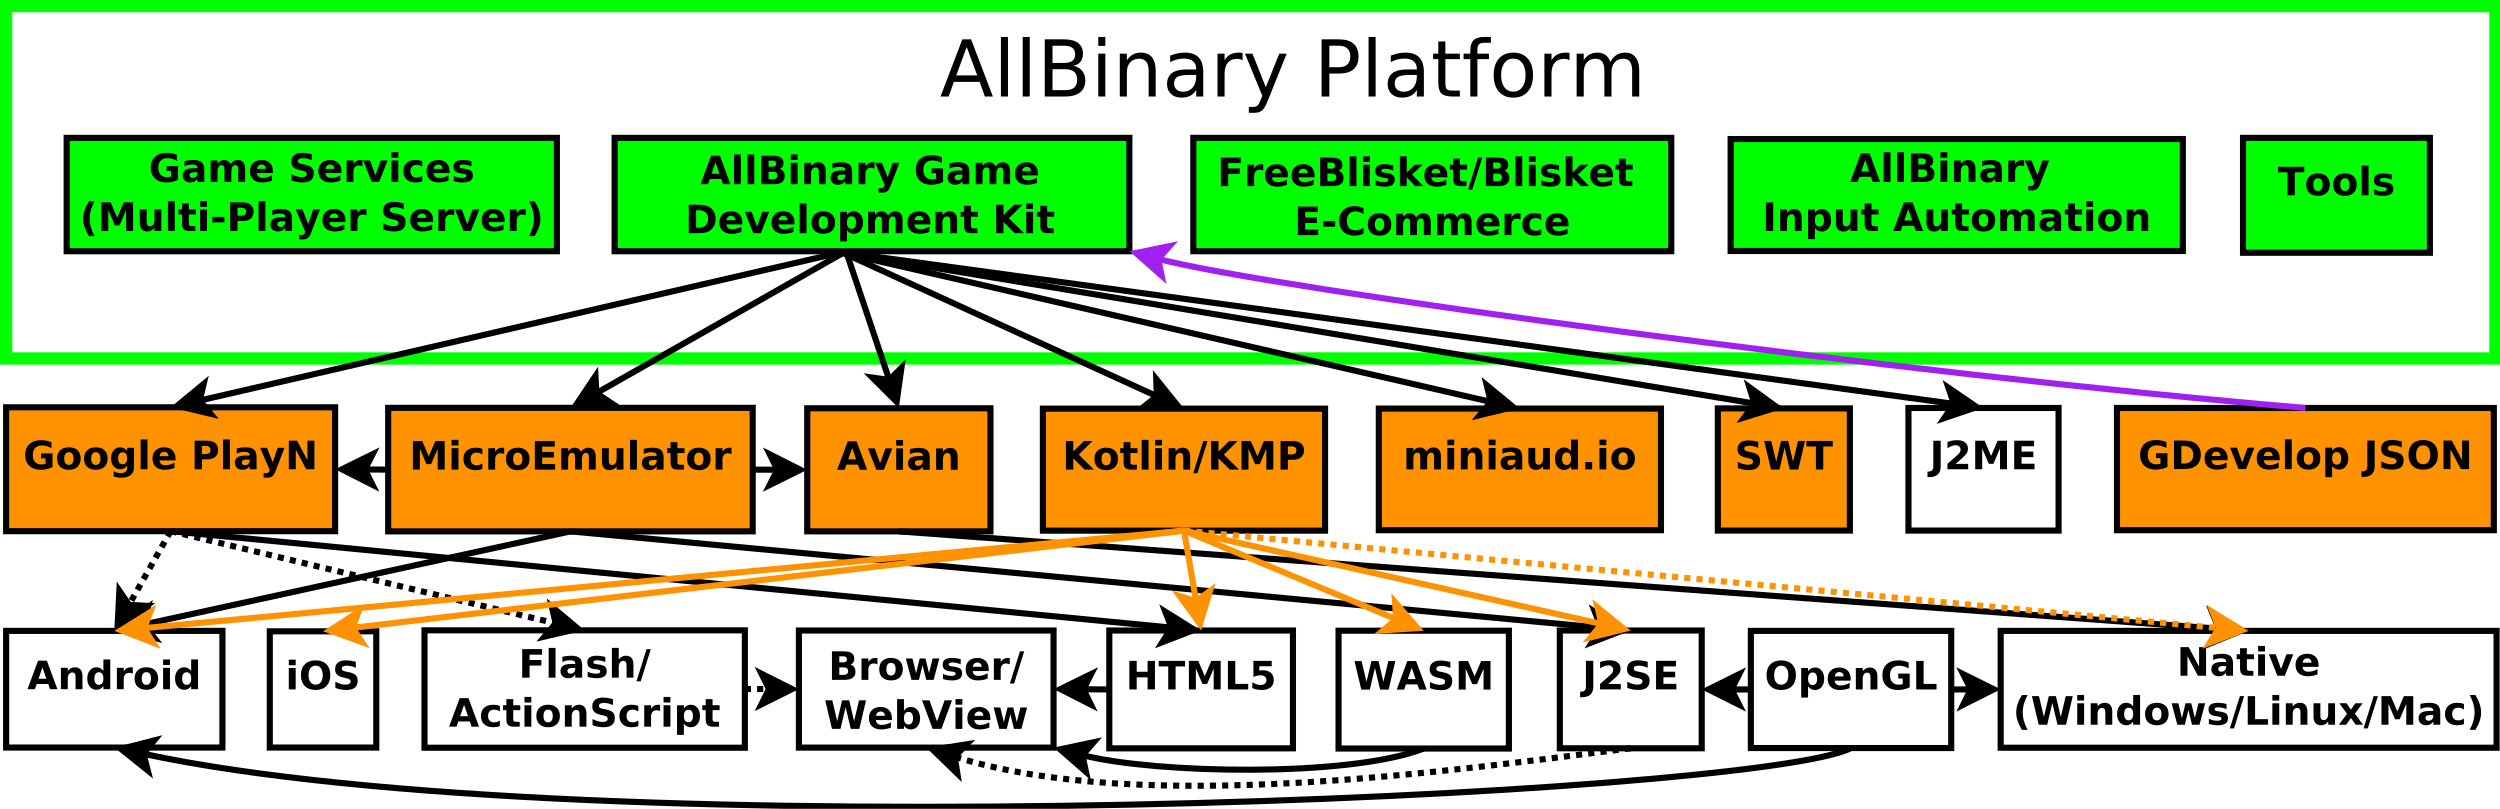 <?xml version="1.0" encoding="UTF-8"?>
<svg xmlns="http://www.w3.org/2000/svg" xmlns:xlink="http://www.w3.org/1999/xlink" width="816pt" height="264pt" viewBox="0 0 816 264" version="1.1">
<defs>
<g>
<symbol overflow="visible" id="glyph0-0">
<path style="stroke:none;" d="M 8.746 -16.168 L 5.32 -6.883 L 12.18 -6.883 Z M 7.32 -18.652 L 10.184 -18.652 L 17.289 0 L 14.668 0 L 12.969 -4.785 L 4.559 -4.785 L 2.859 0 L 0.199 0 Z M 7.32 -18.652 "/>
</symbol>
<symbol overflow="visible" id="glyph0-1">
<path style="stroke:none;" d="M 2.41 -19.438 L 4.711 -19.438 L 4.711 0 L 2.41 0 Z M 2.41 -19.438 "/>
</symbol>
<symbol overflow="visible" id="glyph0-2">
<path style="stroke:none;" d="M 5.035 -8.906 L 5.035 -2.074 L 9.082 -2.074 C 10.438 -2.074 11.441 -2.355 12.098 -2.918 C 12.75 -3.48 13.078 -4.34 13.082 -5.496 C 13.078 -6.66 12.75 -7.52 12.098 -8.074 C 11.441 -8.629 10.438 -8.906 9.082 -8.906 Z M 5.035 -16.578 L 5.035 -10.957 L 8.77 -10.957 C 10 -10.957 10.918 -11.188 11.523 -11.648 C 12.125 -12.109 12.426 -12.812 12.43 -13.766 C 12.426 -14.703 12.125 -15.41 11.523 -15.879 C 10.918 -16.344 10 -16.574 8.77 -16.578 Z M 2.512 -18.652 L 8.957 -18.652 C 10.879 -18.648 12.359 -18.25 13.402 -17.453 C 14.441 -16.652 14.965 -15.516 14.965 -14.043 C 14.965 -12.898 14.695 -11.992 14.164 -11.32 C 13.629 -10.645 12.848 -10.223 11.82 -10.059 C 13.055 -9.789 14.02 -9.23 14.711 -8.387 C 15.395 -7.539 15.738 -6.484 15.742 -5.223 C 15.738 -3.551 15.172 -2.266 14.043 -1.359 C 12.906 -0.453 11.293 0 9.207 0 L 2.512 0 Z M 2.512 -18.652 "/>
</symbol>
<symbol overflow="visible" id="glyph0-3">
<path style="stroke:none;" d="M 2.41 -13.992 L 4.711 -13.992 L 4.711 0 L 2.41 0 Z M 2.41 -19.438 L 4.711 -19.438 L 4.711 -16.527 L 2.41 -16.527 Z M 2.41 -19.438 "/>
</symbol>
<symbol overflow="visible" id="glyph0-4">
<path style="stroke:none;" d="M 14.043 -8.445 L 14.043 0 L 11.742 0 L 11.742 -8.371 C 11.742 -9.691 11.484 -10.684 10.969 -11.344 C 10.453 -12 9.676 -12.328 8.645 -12.332 C 7.402 -12.328 6.426 -11.934 5.711 -11.145 C 4.992 -10.352 4.633 -9.27 4.637 -7.906 L 4.637 0 L 2.324 0 L 2.324 -13.992 L 4.637 -13.992 L 4.637 -11.82 C 5.184 -12.656 5.832 -13.285 6.578 -13.703 C 7.32 -14.117 8.18 -14.324 9.156 -14.328 C 10.762 -14.324 11.977 -13.828 12.805 -12.836 C 13.625 -11.84 14.039 -10.375 14.043 -8.445 Z M 14.043 -8.445 "/>
</symbol>
<symbol overflow="visible" id="glyph0-5">
<path style="stroke:none;" d="M 8.77 -7.035 C 6.91 -7.031 5.625 -6.816 4.91 -6.395 C 4.191 -5.965 3.832 -5.242 3.836 -4.223 C 3.832 -3.406 4.102 -2.758 4.641 -2.281 C 5.176 -1.797 5.906 -1.559 6.832 -1.562 C 8.105 -1.559 9.125 -2.012 9.898 -2.918 C 10.664 -3.82 11.051 -5.02 11.055 -6.52 L 11.055 -7.035 Z M 13.355 -7.984 L 13.355 0 L 11.055 0 L 11.055 -2.125 C 10.527 -1.27 9.875 -0.641 9.094 -0.242 C 8.312 0.164 7.355 0.363 6.223 0.363 C 4.789 0.363 3.648 -0.039 2.805 -0.844 C 1.957 -1.648 1.535 -2.723 1.535 -4.074 C 1.535 -5.645 2.062 -6.832 3.117 -7.633 C 4.172 -8.43 5.742 -8.828 7.832 -8.832 L 11.055 -8.832 L 11.055 -9.059 C 11.051 -10.113 10.703 -10.93 10.012 -11.512 C 9.312 -12.086 8.336 -12.375 7.082 -12.379 C 6.281 -12.375 5.504 -12.277 4.746 -12.09 C 3.988 -11.895 3.258 -11.609 2.562 -11.23 L 2.562 -13.355 C 3.398 -13.676 4.215 -13.922 5.008 -14.086 C 5.797 -14.246 6.566 -14.324 7.32 -14.328 C 9.34 -14.324 10.852 -13.801 11.855 -12.754 C 12.852 -11.703 13.352 -10.113 13.355 -7.984 Z M 13.355 -7.984 "/>
</symbol>
<symbol overflow="visible" id="glyph0-6">
<path style="stroke:none;" d="M 10.52 -11.844 C 10.258 -11.992 9.977 -12.105 9.676 -12.176 C 9.367 -12.246 9.035 -12.281 8.672 -12.281 C 7.371 -12.281 6.371 -11.855 5.68 -11.012 C 4.98 -10.164 4.633 -8.953 4.637 -7.371 L 4.637 0 L 2.324 0 L 2.324 -13.992 L 4.637 -13.992 L 4.637 -11.82 C 5.113 -12.664 5.742 -13.297 6.52 -13.711 C 7.293 -14.121 8.234 -14.324 9.344 -14.328 C 9.5 -14.324 9.676 -14.316 9.867 -14.297 C 10.059 -14.273 10.27 -14.242 10.508 -14.203 Z M 10.52 -11.844 "/>
</symbol>
<symbol overflow="visible" id="glyph0-7">
<path style="stroke:none;" d="M 8.234 1.301 C 7.578 2.965 6.945 4.051 6.332 4.559 C 5.715 5.066 4.891 5.32 3.859 5.32 L 2.023 5.32 L 2.023 3.398 L 3.375 3.398 C 4.008 3.398 4.496 3.246 4.848 2.949 C 5.191 2.645 5.578 1.938 6.008 0.824 L 6.422 -0.227 L 0.762 -13.992 L 3.199 -13.992 L 7.57 -3.047 L 11.945 -13.992 L 14.379 -13.992 Z M 8.234 1.301 "/>
</symbol>
<symbol overflow="visible" id="glyph0-8">
<path style="stroke:none;" d=""/>
</symbol>
<symbol overflow="visible" id="glyph0-9">
<path style="stroke:none;" d="M 5.035 -16.578 L 5.035 -9.57 L 8.207 -9.57 C 9.379 -9.566 10.285 -9.871 10.93 -10.48 C 11.57 -11.086 11.895 -11.953 11.895 -13.082 C 11.895 -14.195 11.57 -15.055 10.93 -15.664 C 10.285 -16.27 9.379 -16.574 8.207 -16.578 Z M 2.512 -18.652 L 8.207 -18.652 C 10.297 -18.648 11.879 -18.176 12.949 -17.234 C 14.02 -16.285 14.555 -14.902 14.555 -13.082 C 14.555 -11.238 14.02 -9.848 12.949 -8.906 C 11.879 -7.965 10.297 -7.492 8.207 -7.496 L 5.035 -7.496 L 5.035 0 L 2.512 0 Z M 2.512 -18.652 "/>
</symbol>
<symbol overflow="visible" id="glyph0-10">
<path style="stroke:none;" d="M 4.684 -17.965 L 4.684 -13.992 L 9.418 -13.992 L 9.418 -12.207 L 4.684 -12.207 L 4.684 -4.609 C 4.68 -3.465 4.836 -2.73 5.152 -2.41 C 5.461 -2.082 6.098 -1.922 7.059 -1.926 L 9.418 -1.926 L 9.418 0 L 7.059 0 C 5.281 0 4.059 -0.328 3.387 -0.992 C 2.711 -1.652 2.371 -2.859 2.375 -4.609 L 2.375 -12.207 L 0.688 -12.207 L 0.688 -13.992 L 2.375 -13.992 L 2.375 -17.965 Z M 4.684 -17.965 "/>
</symbol>
<symbol overflow="visible" id="glyph0-11">
<path style="stroke:none;" d="M 9.496 -19.438 L 9.496 -17.527 L 7.297 -17.527 C 6.469 -17.523 5.898 -17.359 5.578 -17.027 C 5.258 -16.691 5.098 -16.09 5.098 -15.23 L 5.098 -13.992 L 8.883 -13.992 L 8.883 -12.207 L 5.098 -12.207 L 5.098 0 L 2.785 0 L 2.785 -12.207 L 0.586 -12.207 L 0.586 -13.992 L 2.785 -13.992 L 2.785 -14.965 C 2.781 -16.523 3.145 -17.656 3.871 -18.371 C 4.594 -19.078 5.742 -19.434 7.32 -19.438 Z M 9.496 -19.438 "/>
</symbol>
<symbol overflow="visible" id="glyph0-12">
<path style="stroke:none;" d="M 7.832 -12.379 C 6.598 -12.375 5.625 -11.895 4.91 -10.938 C 4.191 -9.973 3.832 -8.656 3.836 -6.984 C 3.832 -5.309 4.188 -3.988 4.902 -3.027 C 5.613 -2.062 6.59 -1.582 7.832 -1.586 C 9.055 -1.582 10.023 -2.066 10.742 -3.035 C 11.457 -4 11.816 -5.316 11.82 -6.984 C 11.816 -8.641 11.457 -9.953 10.742 -10.922 C 10.023 -11.891 9.055 -12.375 7.832 -12.379 Z M 7.832 -14.328 C 9.828 -14.324 11.398 -13.676 12.543 -12.379 C 13.68 -11.078 14.25 -9.281 14.254 -6.984 C 14.25 -4.691 13.68 -2.891 12.543 -1.59 C 11.398 -0.285 9.828 0.363 7.832 0.363 C 5.824 0.363 4.254 -0.285 3.117 -1.59 C 1.977 -2.891 1.406 -4.691 1.41 -6.984 C 1.406 -9.281 1.977 -11.078 3.117 -12.379 C 4.254 -13.676 5.824 -14.324 7.832 -14.328 Z M 7.832 -14.328 "/>
</symbol>
<symbol overflow="visible" id="glyph0-13">
<path style="stroke:none;" d="M 13.305 -11.305 C 13.879 -12.336 14.566 -13.098 15.367 -13.59 C 16.164 -14.078 17.105 -14.324 18.191 -14.328 C 19.645 -14.324 20.77 -13.816 21.562 -12.797 C 22.352 -11.777 22.746 -10.324 22.75 -8.445 L 22.75 0 L 20.438 0 L 20.438 -8.371 C 20.438 -9.711 20.199 -10.707 19.727 -11.355 C 19.25 -12.004 18.527 -12.328 17.555 -12.332 C 16.359 -12.328 15.414 -11.934 14.727 -11.145 C 14.031 -10.352 13.688 -9.27 13.691 -7.906 L 13.691 0 L 11.383 0 L 11.383 -8.371 C 11.379 -9.719 11.141 -10.715 10.668 -11.363 C 10.191 -12.004 9.457 -12.328 8.469 -12.332 C 7.289 -12.328 6.359 -11.93 5.672 -11.137 C 4.98 -10.34 4.633 -9.262 4.637 -7.906 L 4.637 0 L 2.324 0 L 2.324 -13.992 L 4.637 -13.992 L 4.637 -11.82 C 5.156 -12.672 5.785 -13.305 6.52 -13.715 C 7.25 -14.121 8.121 -14.324 9.133 -14.328 C 10.145 -14.324 11.008 -14.066 11.723 -13.555 C 12.434 -13.035 12.961 -12.285 13.305 -11.305 Z M 13.305 -11.305 "/>
</symbol>
<symbol overflow="visible" id="glyph1-0">
<path style="stroke:none;" d="M 9.559 -0.695 C 8.953 -0.402 8.332 -0.184 7.688 -0.039 C 7.043 0.105 6.375 0.176 5.691 0.18 C 4.133 0.176 2.902 -0.254 1.996 -1.121 C 1.086 -1.984 0.633 -3.164 0.637 -4.652 C 0.633 -6.156 1.094 -7.34 2.023 -8.203 C 2.945 -9.062 4.211 -9.492 5.82 -9.496 C 6.438 -9.492 7.035 -9.434 7.605 -9.32 C 8.172 -9.199 8.707 -9.027 9.215 -8.801 L 9.215 -6.871 C 8.691 -7.164 8.172 -7.387 7.66 -7.535 C 7.145 -7.68 6.633 -7.75 6.117 -7.754 C 5.156 -7.75 4.418 -7.484 3.902 -6.949 C 3.383 -6.414 3.121 -5.648 3.125 -4.652 C 3.121 -3.664 3.371 -2.902 3.871 -2.367 C 4.367 -1.828 5.078 -1.559 6.004 -1.562 C 6.25 -1.559 6.48 -1.574 6.699 -1.609 C 6.91 -1.637 7.105 -1.684 7.277 -1.754 L 7.277 -3.566 L 5.809 -3.566 L 5.809 -5.18 L 9.559 -5.18 Z M 9.559 -0.695 "/>
</symbol>
<symbol overflow="visible" id="glyph1-1">
<path style="stroke:none;" d="M 4.402 -5.566 C 3.902 -5.566 3.527 -5.387 3.27 -5.031 C 3.008 -4.672 2.875 -4.16 2.879 -3.492 C 2.875 -2.82 3.008 -2.305 3.27 -1.949 C 3.527 -1.594 3.902 -1.418 4.402 -1.418 C 4.887 -1.418 5.262 -1.594 5.52 -1.949 C 5.777 -2.305 5.906 -2.82 5.91 -3.492 C 5.906 -4.16 5.777 -4.672 5.52 -5.031 C 5.262 -5.387 4.887 -5.566 4.402 -5.566 Z M 4.402 -7.164 C 5.605 -7.16 6.547 -6.836 7.223 -6.188 C 7.898 -5.539 8.238 -4.641 8.238 -3.492 C 8.238 -2.344 7.898 -1.441 7.223 -0.793 C 6.547 -0.145 5.605 0.176 4.402 0.18 C 3.191 0.176 2.25 -0.145 1.57 -0.793 C 0.891 -1.441 0.551 -2.344 0.551 -3.492 C 0.551 -4.641 0.891 -5.539 1.57 -6.188 C 2.25 -6.836 3.191 -7.16 4.402 -7.164 Z M 4.402 -7.164 "/>
</symbol>
<symbol overflow="visible" id="glyph1-2">
<path style="stroke:none;" d="M 5.836 -1.188 C 5.523 -0.777 5.184 -0.477 4.816 -0.285 C 4.445 -0.094 4.016 0 3.531 0 C 2.676 0 1.969 -0.336 1.41 -1.008 C 0.852 -1.68 0.574 -2.535 0.574 -3.578 C 0.574 -4.621 0.852 -5.477 1.41 -6.148 C 1.969 -6.812 2.676 -7.148 3.531 -7.152 C 4.016 -7.148 4.445 -7.051 4.816 -6.863 C 5.184 -6.668 5.523 -6.367 5.836 -5.961 L 5.836 -6.996 L 8.082 -6.996 L 8.082 -0.707 C 8.078 0.418 7.723 1.273 7.016 1.871 C 6.305 2.461 5.277 2.758 3.93 2.762 C 3.488 2.758 3.066 2.727 2.66 2.66 C 2.254 2.594 1.844 2.492 1.43 2.355 L 1.43 0.613 C 1.82 0.836 2.203 1.004 2.578 1.113 C 2.953 1.223 3.328 1.277 3.711 1.281 C 4.438 1.277 4.977 1.117 5.32 0.801 C 5.664 0.477 5.836 -0.023 5.836 -0.707 Z M 4.359 -5.539 C 3.898 -5.535 3.535 -5.367 3.277 -5.027 C 3.016 -4.684 2.887 -4.199 2.891 -3.578 C 2.887 -2.934 3.012 -2.449 3.266 -2.121 C 3.512 -1.789 3.879 -1.621 4.359 -1.625 C 4.824 -1.621 5.184 -1.793 5.445 -2.137 C 5.703 -2.477 5.836 -2.957 5.836 -3.578 C 5.836 -4.199 5.703 -4.684 5.445 -5.027 C 5.184 -5.367 4.824 -5.535 4.359 -5.539 Z M 4.359 -5.539 "/>
</symbol>
<symbol overflow="visible" id="glyph1-3">
<path style="stroke:none;" d="M 1.074 -9.719 L 3.312 -9.719 L 3.312 0 L 1.074 0 Z M 1.074 -9.719 "/>
</symbol>
<symbol overflow="visible" id="glyph1-4">
<path style="stroke:none;" d="M 8.059 -3.516 L 8.059 -2.879 L 2.828 -2.879 C 2.879 -2.352 3.07 -1.961 3.398 -1.699 C 3.723 -1.434 4.176 -1.301 4.762 -1.305 C 5.227 -1.301 5.707 -1.371 6.203 -1.512 C 6.695 -1.652 7.203 -1.863 7.727 -2.148 L 7.727 -0.426 C 7.195 -0.223 6.668 -0.074 6.141 0.027 C 5.609 0.125 5.078 0.176 4.555 0.18 C 3.285 0.176 2.301 -0.145 1.602 -0.785 C 0.898 -1.426 0.551 -2.328 0.551 -3.492 C 0.551 -4.633 0.895 -5.527 1.582 -6.184 C 2.27 -6.832 3.219 -7.16 4.43 -7.164 C 5.527 -7.16 6.406 -6.828 7.066 -6.172 C 7.727 -5.508 8.055 -4.625 8.059 -3.516 Z M 5.758 -4.262 C 5.754 -4.684 5.629 -5.027 5.387 -5.289 C 5.137 -5.547 4.816 -5.676 4.418 -5.68 C 3.98 -5.676 3.625 -5.555 3.359 -5.312 C 3.086 -5.066 2.918 -4.715 2.855 -4.262 Z M 5.758 -4.262 "/>
</symbol>
<symbol overflow="visible" id="glyph1-5">
<path style="stroke:none;" d=""/>
</symbol>
<symbol overflow="visible" id="glyph1-6">
<path style="stroke:none;" d="M 1.176 -9.324 L 5.164 -9.324 C 6.348 -9.32 7.262 -9.059 7.898 -8.535 C 8.531 -8.008 8.848 -7.258 8.852 -6.285 C 8.848 -5.305 8.531 -4.551 7.898 -4.023 C 7.262 -3.496 6.348 -3.234 5.164 -3.234 L 3.578 -3.234 L 3.578 0 L 1.176 0 Z M 3.578 -7.582 L 3.578 -4.977 L 4.91 -4.977 C 5.375 -4.973 5.734 -5.086 5.988 -5.316 C 6.242 -5.543 6.367 -5.867 6.371 -6.285 C 6.367 -6.699 6.242 -7.02 5.988 -7.246 C 5.734 -7.469 5.375 -7.582 4.91 -7.582 Z M 3.578 -7.582 "/>
</symbol>
<symbol overflow="visible" id="glyph1-7">
<path style="stroke:none;" d="M 4.211 -3.148 C 3.742 -3.145 3.391 -3.066 3.156 -2.91 C 2.918 -2.75 2.801 -2.516 2.805 -2.211 C 2.801 -1.922 2.895 -1.699 3.09 -1.543 C 3.277 -1.379 3.543 -1.301 3.879 -1.305 C 4.301 -1.301 4.652 -1.453 4.941 -1.758 C 5.223 -2.059 5.367 -2.434 5.371 -2.891 L 5.371 -3.148 Z M 7.629 -3.992 L 7.629 0 L 5.371 0 L 5.371 -1.035 C 5.07 -0.609 4.734 -0.301 4.359 -0.109 C 3.984 0.082 3.527 0.176 2.992 0.18 C 2.266 0.176 1.676 -0.031 1.227 -0.453 C 0.773 -0.871 0.551 -1.422 0.551 -2.098 C 0.551 -2.918 0.832 -3.52 1.395 -3.902 C 1.957 -4.285 2.844 -4.477 4.055 -4.48 L 5.371 -4.48 L 5.371 -4.652 C 5.367 -5.004 5.227 -5.262 4.953 -5.43 C 4.672 -5.594 4.238 -5.676 3.648 -5.68 C 3.168 -5.676 2.723 -5.629 2.309 -5.535 C 1.895 -5.438 1.512 -5.293 1.16 -5.102 L 1.16 -6.809 C 1.637 -6.926 2.117 -7.012 2.602 -7.074 C 3.086 -7.129 3.57 -7.16 4.055 -7.164 C 5.312 -7.16 6.223 -6.91 6.785 -6.418 C 7.348 -5.918 7.629 -5.109 7.629 -3.992 Z M 7.629 -3.992 "/>
</symbol>
<symbol overflow="visible" id="glyph1-8">
<path style="stroke:none;" d="M 0.156 -6.996 L 2.391 -6.996 L 4.273 -2.25 L 5.871 -6.996 L 8.109 -6.996 L 5.164 0.664 C 4.867 1.438 4.523 1.984 4.133 2.297 C 3.734 2.605 3.215 2.758 2.574 2.762 L 1.281 2.762 L 1.281 1.293 L 1.98 1.293 C 2.355 1.289 2.629 1.227 2.805 1.109 C 2.977 0.984 3.113 0.77 3.211 0.461 L 3.273 0.27 Z M 0.156 -6.996 "/>
</symbol>
<symbol overflow="visible" id="glyph1-9">
<path style="stroke:none;" d="M 1.176 -9.324 L 3.859 -9.324 L 7.254 -2.93 L 7.254 -9.324 L 9.531 -9.324 L 9.531 0 L 6.848 0 L 3.453 -6.398 L 3.453 0 L 1.176 0 Z M 1.176 -9.324 "/>
</symbol>
<symbol overflow="visible" id="glyph1-10">
<path style="stroke:none;" d="M 1.176 -9.324 L 4.234 -9.324 L 6.359 -4.336 L 8.496 -9.324 L 11.551 -9.324 L 11.551 0 L 9.277 0 L 9.277 -6.82 L 7.129 -1.793 L 5.602 -1.793 L 3.453 -6.82 L 3.453 0 L 1.176 0 Z M 1.176 -9.324 "/>
</symbol>
<symbol overflow="visible" id="glyph1-11">
<path style="stroke:none;" d="M 1.074 -6.996 L 3.312 -6.996 L 3.312 0 L 1.074 0 Z M 1.074 -9.719 L 3.312 -9.719 L 3.312 -7.895 L 1.074 -7.895 Z M 1.074 -9.719 "/>
</symbol>
<symbol overflow="visible" id="glyph1-12">
<path style="stroke:none;" d="M 6.727 -6.777 L 6.727 -4.953 C 6.422 -5.156 6.117 -5.312 5.812 -5.414 C 5.504 -5.516 5.184 -5.566 4.859 -5.566 C 4.23 -5.566 3.746 -5.383 3.398 -5.02 C 3.051 -4.652 2.875 -4.145 2.879 -3.492 C 2.875 -2.836 3.051 -2.324 3.398 -1.965 C 3.746 -1.598 4.23 -1.418 4.859 -1.418 C 5.203 -1.418 5.535 -1.469 5.855 -1.574 C 6.168 -1.676 6.461 -1.828 6.727 -2.035 L 6.727 -0.207 C 6.375 -0.074 6.02 0.02 5.66 0.082 C 5.301 0.145 4.938 0.176 4.578 0.18 C 3.312 0.176 2.328 -0.145 1.617 -0.789 C 0.906 -1.434 0.551 -2.336 0.551 -3.492 C 0.551 -4.645 0.906 -5.543 1.617 -6.191 C 2.328 -6.836 3.312 -7.16 4.578 -7.164 C 4.941 -7.16 5.305 -7.129 5.66 -7.066 C 6.016 -7.004 6.371 -6.906 6.727 -6.777 Z M 6.727 -6.777 "/>
</symbol>
<symbol overflow="visible" id="glyph1-13">
<path style="stroke:none;" d="M 6.273 -5.09 C 6.074 -5.18 5.879 -5.246 5.688 -5.293 C 5.492 -5.332 5.297 -5.355 5.102 -5.359 C 4.527 -5.355 4.086 -5.172 3.777 -4.805 C 3.465 -4.438 3.309 -3.91 3.312 -3.223 L 3.312 0 L 1.074 0 L 1.074 -6.996 L 3.312 -6.996 L 3.312 -5.848 C 3.594 -6.305 3.926 -6.637 4.301 -6.848 C 4.672 -7.055 5.117 -7.16 5.641 -7.164 C 5.715 -7.16 5.797 -7.156 5.883 -7.152 C 5.969 -7.145 6.094 -7.133 6.266 -7.113 Z M 6.273 -5.09 "/>
</symbol>
<symbol overflow="visible" id="glyph1-14">
<path style="stroke:none;" d="M 1.176 -9.324 L 7.664 -9.324 L 7.664 -7.508 L 3.578 -7.508 L 3.578 -5.773 L 7.422 -5.773 L 7.422 -3.953 L 3.578 -3.953 L 3.578 -1.816 L 7.801 -1.816 L 7.801 0 L 1.176 0 Z M 1.176 -9.324 "/>
</symbol>
<symbol overflow="visible" id="glyph1-15">
<path style="stroke:none;" d="M 7.559 -5.836 C 7.84 -6.266 8.176 -6.594 8.566 -6.824 C 8.957 -7.047 9.383 -7.16 9.852 -7.164 C 10.648 -7.16 11.262 -6.914 11.684 -6.422 C 12.105 -5.926 12.316 -5.203 12.316 -4.262 L 12.316 0 L 10.07 0 L 10.07 -3.648 C 10.07 -3.699 10.074 -3.754 10.078 -3.816 C 10.078 -3.871 10.078 -3.957 10.082 -4.066 C 10.078 -4.559 10.004 -4.914 9.863 -5.141 C 9.715 -5.359 9.48 -5.473 9.156 -5.477 C 8.73 -5.473 8.402 -5.297 8.172 -4.953 C 7.941 -4.602 7.824 -4.098 7.816 -3.438 L 7.816 0 L 5.566 0 L 5.566 -3.648 C 5.566 -4.418 5.496 -4.914 5.363 -5.141 C 5.227 -5.359 4.992 -5.473 4.652 -5.477 C 4.223 -5.473 3.891 -5.297 3.66 -4.949 C 3.426 -4.594 3.309 -4.09 3.312 -3.441 L 3.312 0 L 1.062 0 L 1.062 -6.996 L 3.312 -6.996 L 3.312 -5.973 C 3.582 -6.363 3.898 -6.66 4.258 -6.863 C 4.613 -7.059 5.004 -7.16 5.434 -7.164 C 5.914 -7.16 6.344 -7.043 6.715 -6.812 C 7.082 -6.578 7.363 -6.254 7.559 -5.836 Z M 7.559 -5.836 "/>
</symbol>
<symbol overflow="visible" id="glyph1-16">
<path style="stroke:none;" d="M 1 -2.723 L 1 -6.996 L 3.25 -6.996 L 3.25 -6.297 C 3.246 -5.914 3.242 -5.438 3.242 -4.867 C 3.234 -4.293 3.234 -3.91 3.234 -3.723 C 3.234 -3.156 3.246 -2.754 3.277 -2.508 C 3.305 -2.258 3.355 -2.078 3.43 -1.969 C 3.516 -1.82 3.637 -1.707 3.789 -1.629 C 3.934 -1.551 4.102 -1.512 4.297 -1.512 C 4.758 -1.512 5.125 -1.688 5.395 -2.047 C 5.66 -2.402 5.793 -2.902 5.797 -3.543 L 5.797 -6.996 L 8.031 -6.996 L 8.031 0 L 5.797 0 L 5.797 -1.012 C 5.453 -0.602 5.098 -0.301 4.723 -0.109 C 4.348 0.082 3.934 0.176 3.48 0.18 C 2.668 0.176 2.051 -0.07 1.633 -0.562 C 1.207 -1.055 0.996 -1.773 1 -2.723 Z M 1 -2.723 "/>
</symbol>
<symbol overflow="visible" id="glyph1-17">
<path style="stroke:none;" d="M 3.516 -8.984 L 3.516 -6.996 L 5.82 -6.996 L 5.82 -5.398 L 3.516 -5.398 L 3.516 -2.43 C 3.516 -2.102 3.578 -1.883 3.707 -1.77 C 3.836 -1.652 4.094 -1.594 4.48 -1.598 L 5.629 -1.598 L 5.629 0 L 3.711 0 C 2.824 0 2.199 -0.184 1.832 -0.551 C 1.461 -0.918 1.277 -1.543 1.281 -2.43 L 1.281 -5.398 L 0.168 -5.398 L 0.168 -6.996 L 1.281 -6.996 L 1.281 -8.984 Z M 3.516 -8.984 "/>
</symbol>
<symbol overflow="visible" id="glyph1-18">
<path style="stroke:none;" d="M 6.832 -1.699 L 3.074 -1.699 L 2.48 0 L 0.062 0 L 3.516 -9.324 L 6.383 -9.324 L 9.84 0 L 7.422 0 Z M 3.672 -3.43 L 6.227 -3.43 L 4.953 -7.141 Z M 3.672 -3.43 "/>
</symbol>
<symbol overflow="visible" id="glyph1-19">
<path style="stroke:none;" d="M 0.195 -6.996 L 2.43 -6.996 L 4.172 -2.16 L 5.91 -6.996 L 8.152 -6.996 L 5.398 0 L 2.941 0 Z M 0.195 -6.996 "/>
</symbol>
<symbol overflow="visible" id="glyph1-20">
<path style="stroke:none;" d="M 8.109 -4.262 L 8.109 0 L 5.859 0 L 5.859 -3.262 C 5.859 -3.863 5.844 -4.281 5.816 -4.512 C 5.789 -4.738 5.742 -4.906 5.68 -5.016 C 5.586 -5.16 5.469 -5.273 5.32 -5.355 C 5.172 -5.434 5 -5.473 4.809 -5.477 C 4.34 -5.473 3.973 -5.293 3.711 -4.938 C 3.441 -4.574 3.309 -4.074 3.312 -3.441 L 3.312 0 L 1.074 0 L 1.074 -6.996 L 3.312 -6.996 L 3.312 -5.973 C 3.645 -6.375 4.004 -6.676 4.383 -6.871 C 4.762 -7.062 5.18 -7.16 5.641 -7.164 C 6.445 -7.16 7.059 -6.914 7.48 -6.422 C 7.898 -5.926 8.109 -5.203 8.109 -4.262 Z M 8.109 -4.262 "/>
</symbol>
<symbol overflow="visible" id="glyph1-21">
<path style="stroke:none;" d="M 5.836 -5.973 L 5.836 -9.719 L 8.082 -9.719 L 8.082 0 L 5.836 0 L 5.836 -1.012 C 5.523 -0.598 5.184 -0.297 4.816 -0.105 C 4.445 0.082 4.016 0.176 3.531 0.18 C 2.664 0.176 1.953 -0.164 1.402 -0.848 C 0.848 -1.531 0.574 -2.414 0.574 -3.492 C 0.574 -4.57 0.848 -5.449 1.402 -6.137 C 1.953 -6.816 2.664 -7.16 3.531 -7.164 C 4.012 -7.16 4.438 -7.062 4.812 -6.871 C 5.18 -6.676 5.523 -6.375 5.836 -5.973 Z M 4.359 -1.441 C 4.836 -1.441 5.199 -1.613 5.457 -1.965 C 5.707 -2.312 5.836 -2.824 5.836 -3.492 C 5.836 -4.156 5.707 -4.664 5.457 -5.016 C 5.199 -5.363 4.836 -5.535 4.359 -5.539 C 3.883 -5.535 3.52 -5.363 3.27 -5.016 C 3.016 -4.664 2.887 -4.156 2.891 -3.492 C 2.887 -2.824 3.016 -2.312 3.27 -1.965 C 3.52 -1.613 3.883 -1.441 4.359 -1.441 Z M 4.359 -1.441 "/>
</symbol>
<symbol overflow="visible" id="glyph1-22">
<path style="stroke:none;" d="M 1.176 -9.324 L 3.578 -9.324 L 3.578 -0.906 C 3.574 0.254 3.258 1.121 2.633 1.699 C 2 2.273 1.051 2.559 -0.23 2.562 L -0.719 2.562 L -0.719 0.742 L -0.344 0.742 C 0.156 0.738 0.531 0.598 0.789 0.324 C 1.043 0.043 1.172 -0.363 1.176 -0.906 Z M 1.176 -9.324 "/>
</symbol>
<symbol overflow="visible" id="glyph1-23">
<path style="stroke:none;" d="M 3.684 -1.77 L 7.789 -1.77 L 7.789 0 L 1.012 0 L 1.012 -1.77 L 4.418 -4.773 C 4.719 -5.043 4.941 -5.312 5.09 -5.578 C 5.234 -5.84 5.309 -6.113 5.309 -6.398 C 5.309 -6.832 5.16 -7.18 4.867 -7.449 C 4.574 -7.715 4.184 -7.852 3.699 -7.852 C 3.32 -7.852 2.91 -7.77 2.469 -7.609 C 2.02 -7.449 1.543 -7.211 1.035 -6.895 L 1.035 -8.945 C 1.574 -9.121 2.109 -9.258 2.641 -9.355 C 3.168 -9.445 3.688 -9.492 4.199 -9.496 C 5.312 -9.492 6.18 -9.246 6.797 -8.758 C 7.414 -8.262 7.723 -7.578 7.727 -6.703 C 7.723 -6.195 7.59 -5.719 7.332 -5.281 C 7.066 -4.836 6.516 -4.25 5.68 -3.516 Z M 3.684 -1.77 "/>
</symbol>
<symbol overflow="visible" id="glyph1-24">
<path style="stroke:none;" d="M 7.664 -9.031 L 7.664 -7.059 C 7.148 -7.285 6.648 -7.457 6.164 -7.578 C 5.676 -7.691 5.215 -7.75 4.785 -7.754 C 4.207 -7.75 3.781 -7.672 3.508 -7.516 C 3.23 -7.355 3.094 -7.109 3.098 -6.777 C 3.094 -6.523 3.188 -6.328 3.375 -6.191 C 3.559 -6.051 3.895 -5.934 4.387 -5.836 L 5.41 -5.629 C 6.441 -5.418 7.18 -5.102 7.621 -4.68 C 8.055 -4.254 8.273 -3.648 8.277 -2.867 C 8.273 -1.836 7.969 -1.07 7.359 -0.57 C 6.75 -0.07 5.816 0.176 4.566 0.18 C 3.973 0.176 3.379 0.121 2.785 0.012 C 2.188 -0.098 1.594 -0.262 1 -0.488 L 1 -2.516 C 1.594 -2.195 2.168 -1.957 2.727 -1.801 C 3.277 -1.637 3.816 -1.559 4.336 -1.562 C 4.859 -1.559 5.258 -1.645 5.539 -1.824 C 5.816 -1.996 5.957 -2.246 5.961 -2.574 C 5.957 -2.863 5.863 -3.09 5.676 -3.246 C 5.484 -3.402 5.105 -3.543 4.543 -3.672 L 3.609 -3.879 C 2.676 -4.078 1.992 -4.395 1.562 -4.836 C 1.129 -5.27 0.914 -5.859 0.918 -6.602 C 0.914 -7.527 1.215 -8.242 1.816 -8.746 C 2.418 -9.242 3.277 -9.492 4.402 -9.496 C 4.91 -9.492 5.438 -9.453 5.984 -9.379 C 6.523 -9.297 7.086 -9.18 7.664 -9.031 Z M 7.664 -9.031 "/>
</symbol>
<symbol overflow="visible" id="glyph1-25">
<path style="stroke:none;" d="M 1.176 -9.324 L 3.578 -9.324 L 3.578 -5.773 L 7.129 -5.773 L 7.129 -9.324 L 9.531 -9.324 L 9.531 0 L 7.129 0 L 7.129 -3.953 L 3.578 -3.953 L 3.578 0 L 1.176 0 Z M 1.176 -9.324 "/>
</symbol>
<symbol overflow="visible" id="glyph1-26">
<path style="stroke:none;" d="M 0.062 -9.324 L 8.656 -9.324 L 8.656 -7.508 L 5.566 -7.508 L 5.566 0 L 3.16 0 L 3.16 -7.508 L 0.062 -7.508 Z M 0.062 -9.324 "/>
</symbol>
<symbol overflow="visible" id="glyph1-27">
<path style="stroke:none;" d="M 1.176 -9.324 L 3.578 -9.324 L 3.578 -1.816 L 7.801 -1.816 L 7.801 0 L 1.176 0 Z M 1.176 -9.324 "/>
</symbol>
<symbol overflow="visible" id="glyph1-28">
<path style="stroke:none;" d="M 1.355 -9.324 L 7.332 -9.324 L 7.332 -7.559 L 3.273 -7.559 L 3.273 -6.117 C 3.453 -6.164 3.637 -6.199 3.824 -6.23 C 4.008 -6.254 4.199 -6.27 4.402 -6.273 C 5.535 -6.27 6.422 -5.984 7.059 -5.418 C 7.688 -4.848 8.004 -4.055 8.008 -3.043 C 8.004 -2.031 7.66 -1.242 6.973 -0.676 C 6.285 -0.105 5.328 0.176 4.105 0.18 C 3.574 0.176 3.051 0.125 2.531 0.027 C 2.012 -0.074 1.496 -0.227 0.988 -0.438 L 0.988 -2.328 C 1.492 -2.035 1.973 -1.82 2.434 -1.676 C 2.887 -1.527 3.316 -1.453 3.723 -1.457 C 4.301 -1.453 4.762 -1.594 5.098 -1.883 C 5.434 -2.164 5.602 -2.551 5.602 -3.043 C 5.602 -3.527 5.434 -3.914 5.098 -4.203 C 4.762 -4.484 4.301 -4.629 3.723 -4.629 C 3.371 -4.629 3.004 -4.582 2.617 -4.492 C 2.223 -4.402 1.801 -4.266 1.355 -4.078 Z M 1.355 -9.324 "/>
</symbol>
<symbol overflow="visible" id="glyph1-29">
<path style="stroke:none;" d="M 1.176 -9.324 L 7.664 -9.324 L 7.664 -7.508 L 3.578 -7.508 L 3.578 -5.773 L 7.422 -5.773 L 7.422 -3.953 L 3.578 -3.953 L 3.578 0 L 1.176 0 Z M 1.176 -9.324 "/>
</symbol>
<symbol overflow="visible" id="glyph1-30">
<path style="stroke:none;" d="M 6.539 -6.777 L 6.539 -5.078 C 6.059 -5.277 5.594 -5.426 5.152 -5.527 C 4.703 -5.625 4.285 -5.676 3.891 -5.68 C 3.465 -5.676 3.148 -5.625 2.945 -5.52 C 2.738 -5.41 2.637 -5.246 2.637 -5.027 C 2.637 -4.848 2.715 -4.711 2.871 -4.617 C 3.027 -4.52 3.305 -4.445 3.711 -4.402 L 4.105 -4.348 C 5.246 -4.199 6.016 -3.957 6.414 -3.629 C 6.809 -3.293 7.008 -2.773 7.008 -2.062 C 7.008 -1.312 6.73 -0.75 6.184 -0.379 C 5.629 -0.008 4.809 0.176 3.723 0.18 C 3.258 0.176 2.781 0.141 2.289 0.07 C 1.793 0 1.285 -0.109 0.77 -0.258 L 0.77 -1.957 C 1.211 -1.738 1.668 -1.574 2.141 -1.465 C 2.605 -1.355 3.082 -1.301 3.566 -1.305 C 4 -1.301 4.328 -1.359 4.555 -1.484 C 4.773 -1.602 4.887 -1.781 4.887 -2.023 C 4.887 -2.219 4.809 -2.367 4.656 -2.469 C 4.504 -2.562 4.199 -2.641 3.746 -2.699 L 3.355 -2.75 C 2.359 -2.871 1.66 -3.102 1.262 -3.441 C 0.859 -3.777 0.66 -4.289 0.664 -4.977 C 0.66 -5.715 0.914 -6.266 1.426 -6.625 C 1.93 -6.98 2.711 -7.16 3.762 -7.164 C 4.172 -7.16 4.602 -7.129 5.059 -7.07 C 5.512 -7.004 6.008 -6.906 6.539 -6.777 Z M 6.539 -6.777 "/>
</symbol>
<symbol overflow="visible" id="glyph1-31">
<path style="stroke:none;" d="M 8.109 -4.262 L 8.109 0 L 5.859 0 L 5.859 -3.25 C 5.859 -3.859 5.844 -4.281 5.816 -4.512 C 5.789 -4.738 5.742 -4.906 5.68 -5.016 C 5.586 -5.16 5.469 -5.273 5.32 -5.355 C 5.172 -5.434 5 -5.473 4.809 -5.477 C 4.34 -5.473 3.973 -5.293 3.711 -4.938 C 3.441 -4.574 3.309 -4.074 3.312 -3.441 L 3.312 0 L 1.074 0 L 1.074 -9.719 L 3.312 -9.719 L 3.312 -5.973 C 3.645 -6.375 4.004 -6.676 4.383 -6.871 C 4.762 -7.062 5.18 -7.16 5.641 -7.164 C 6.445 -7.16 7.059 -6.914 7.48 -6.422 C 7.898 -5.926 8.109 -5.203 8.109 -4.262 Z M 8.109 -4.262 "/>
</symbol>
<symbol overflow="visible" id="glyph1-32">
<path style="stroke:none;" d="M 3.285 -9.324 L 4.672 -9.324 L 1.379 1.188 L 0 1.188 Z M 3.285 -9.324 "/>
</symbol>
<symbol overflow="visible" id="glyph1-33">
<path style="stroke:none;" d="M 3.312 -1.012 L 3.312 2.66 L 1.074 2.66 L 1.074 -6.996 L 3.312 -6.996 L 3.312 -5.973 C 3.617 -6.375 3.961 -6.676 4.336 -6.871 C 4.711 -7.062 5.141 -7.16 5.629 -7.164 C 6.488 -7.16 7.195 -6.816 7.75 -6.137 C 8.301 -5.449 8.578 -4.57 8.582 -3.492 C 8.578 -2.414 8.301 -1.531 7.75 -0.848 C 7.195 -0.164 6.488 0.176 5.629 0.18 C 5.141 0.176 4.711 0.082 4.336 -0.109 C 3.961 -0.301 3.617 -0.602 3.312 -1.012 Z M 4.797 -5.539 C 4.316 -5.535 3.949 -5.359 3.695 -5.012 C 3.438 -4.656 3.309 -4.152 3.312 -3.492 C 3.309 -2.828 3.438 -2.32 3.695 -1.969 C 3.949 -1.617 4.316 -1.441 4.797 -1.441 C 5.273 -1.441 5.641 -1.613 5.895 -1.965 C 6.145 -2.312 6.27 -2.824 6.273 -3.492 C 6.27 -4.156 6.145 -4.664 5.895 -5.016 C 5.641 -5.363 5.273 -5.535 4.797 -5.539 Z M 4.797 -5.539 "/>
</symbol>
<symbol overflow="visible" id="glyph1-34">
<path style="stroke:none;" d="M 4.824 1.688 L 2.969 1.688 C 2.328 0.656 1.855 -0.32 1.555 -1.246 C 1.246 -2.172 1.094 -3.09 1.098 -4.004 C 1.094 -4.91 1.25 -5.836 1.559 -6.773 C 1.863 -7.707 2.332 -8.684 2.969 -9.707 L 4.824 -9.707 C 4.285 -8.719 3.887 -7.754 3.621 -6.812 C 3.355 -5.867 3.223 -4.934 3.223 -4.016 C 3.223 -3.094 3.352 -2.164 3.617 -1.219 C 3.879 -0.273 4.281 0.695 4.824 1.688 Z M 4.824 1.688 "/>
</symbol>
<symbol overflow="visible" id="glyph1-35">
<path style="stroke:none;" d="M 0.383 -9.324 L 2.688 -9.324 L 4.297 -2.547 L 5.898 -9.324 L 8.215 -9.324 L 9.812 -2.547 L 11.426 -9.324 L 13.711 -9.324 L 11.512 0 L 8.738 0 L 7.047 -7.09 L 5.371 0 L 2.598 0 Z M 0.383 -9.324 "/>
</symbol>
<symbol overflow="visible" id="glyph1-36">
<path style="stroke:none;" d="M 0.449 -6.996 L 2.625 -6.996 L 3.797 -2.172 L 4.977 -6.996 L 6.848 -6.996 L 8.02 -2.223 L 9.203 -6.996 L 11.375 -6.996 L 9.531 0 L 7.09 0 L 5.91 -4.809 L 4.734 0 L 2.293 0 Z M 0.449 -6.996 "/>
</symbol>
<symbol overflow="visible" id="glyph1-37">
<path style="stroke:none;" d="M 2.844 -3.578 L 0.32 -6.996 L 2.688 -6.996 L 4.117 -4.922 L 5.566 -6.996 L 7.934 -6.996 L 5.41 -3.59 L 8.059 0 L 5.691 0 L 4.117 -2.211 L 2.562 0 L 0.195 0 Z M 2.844 -3.578 "/>
</symbol>
<symbol overflow="visible" id="glyph1-38">
<path style="stroke:none;" d="M 1.023 1.688 C 1.555 0.695 1.953 -0.273 2.223 -1.219 C 2.488 -2.164 2.625 -3.094 2.625 -4.016 C 2.625 -4.934 2.488 -5.867 2.223 -6.812 C 1.953 -7.754 1.555 -8.719 1.023 -9.707 L 2.879 -9.707 C 3.508 -8.684 3.977 -7.707 4.285 -6.773 C 4.59 -5.836 4.746 -4.91 4.746 -4.004 C 4.746 -3.09 4.594 -2.172 4.289 -1.246 C 3.984 -0.32 3.512 0.656 2.879 1.688 Z M 1.023 1.688 "/>
</symbol>
<symbol overflow="visible" id="glyph1-39">
<path style="stroke:none;" d="M 4.91 -5.715 C 5.285 -5.711 5.57 -5.797 5.77 -5.965 C 5.965 -6.129 6.062 -6.375 6.066 -6.703 C 6.062 -7.023 5.965 -7.266 5.77 -7.438 C 5.57 -7.602 5.285 -7.688 4.91 -7.691 L 3.578 -7.691 L 3.578 -5.715 Z M 4.992 -1.637 C 5.473 -1.633 5.832 -1.734 6.078 -1.941 C 6.32 -2.145 6.445 -2.453 6.445 -2.867 C 6.445 -3.266 6.324 -3.57 6.082 -3.773 C 5.84 -3.977 5.477 -4.078 4.992 -4.078 L 3.578 -4.078 L 3.578 -1.637 Z M 7.227 -4.992 C 7.738 -4.84 8.141 -4.562 8.426 -4.16 C 8.707 -3.754 8.848 -3.258 8.852 -2.672 C 8.848 -1.773 8.543 -1.102 7.938 -0.66 C 7.328 -0.219 6.402 0 5.164 0 L 1.176 0 L 1.176 -9.324 L 4.785 -9.324 C 6.078 -9.32 7.016 -9.125 7.598 -8.738 C 8.176 -8.344 8.465 -7.719 8.469 -6.859 C 8.465 -6.402 8.359 -6.016 8.148 -5.699 C 7.934 -5.379 7.625 -5.145 7.227 -4.992 Z M 7.227 -4.992 "/>
</symbol>
<symbol overflow="visible" id="glyph1-40">
<path style="stroke:none;" d="M 4.797 -1.441 C 5.273 -1.441 5.641 -1.613 5.895 -1.965 C 6.145 -2.312 6.27 -2.824 6.273 -3.492 C 6.27 -4.156 6.145 -4.664 5.895 -5.016 C 5.641 -5.363 5.273 -5.535 4.797 -5.539 C 4.316 -5.535 3.949 -5.359 3.695 -5.012 C 3.438 -4.656 3.309 -4.152 3.312 -3.492 C 3.309 -2.828 3.438 -2.32 3.695 -1.969 C 3.949 -1.617 4.316 -1.441 4.797 -1.441 Z M 3.312 -5.973 C 3.617 -6.375 3.961 -6.676 4.336 -6.871 C 4.711 -7.062 5.141 -7.16 5.629 -7.164 C 6.488 -7.16 7.195 -6.816 7.75 -6.137 C 8.301 -5.449 8.578 -4.57 8.582 -3.492 C 8.578 -2.414 8.301 -1.531 7.75 -0.848 C 7.195 -0.164 6.488 0.176 5.629 0.18 C 5.141 0.176 4.711 0.082 4.336 -0.109 C 3.961 -0.301 3.617 -0.602 3.312 -1.012 L 3.312 0 L 1.074 0 L 1.074 -9.719 L 3.312 -9.719 Z M 3.312 -5.973 "/>
</symbol>
<symbol overflow="visible" id="glyph1-41">
<path style="stroke:none;" d="M 0.062 -9.324 L 2.48 -9.324 L 4.953 -2.441 L 7.422 -9.324 L 9.84 -9.324 L 6.383 0 L 3.516 0 Z M 0.062 -9.324 "/>
</symbol>
<symbol overflow="visible" id="glyph1-42">
<path style="stroke:none;" d="M 3.578 -7.508 L 3.578 -1.816 L 4.441 -1.816 C 5.422 -1.816 6.172 -2.059 6.691 -2.547 C 7.211 -3.035 7.469 -3.742 7.473 -4.672 C 7.469 -5.594 7.211 -6.297 6.695 -6.781 C 6.176 -7.262 5.426 -7.504 4.441 -7.508 Z M 1.176 -9.324 L 3.711 -9.324 C 5.125 -9.32 6.18 -9.219 6.875 -9.02 C 7.562 -8.816 8.156 -8.477 8.656 -7.996 C 9.09 -7.57 9.414 -7.086 9.629 -6.539 C 9.84 -5.988 9.949 -5.363 9.949 -4.672 C 9.949 -3.965 9.84 -3.34 9.629 -2.789 C 9.414 -2.234 9.09 -1.746 8.656 -1.332 C 8.152 -0.844 7.555 -0.5 6.855 -0.301 C 6.156 -0.098 5.105 0 3.711 0 L 1.176 0 Z M 1.176 -9.324 "/>
</symbol>
<symbol overflow="visible" id="glyph1-43">
<path style="stroke:none;" d="M 1.176 -9.324 L 3.578 -9.324 L 3.578 -5.922 L 7.047 -9.324 L 9.84 -9.324 L 5.348 -4.91 L 10.301 0 L 7.289 0 L 3.578 -3.672 L 3.578 0 L 1.176 0 Z M 1.176 -9.324 "/>
</symbol>
<symbol overflow="visible" id="glyph1-44">
<path style="stroke:none;" d="M 0.695 -4.59 L 4.617 -4.59 L 4.617 -2.773 L 0.695 -2.773 Z M 0.695 -4.59 "/>
</symbol>
<symbol overflow="visible" id="glyph1-45">
<path style="stroke:none;" d="M 1.176 -9.324 L 3.578 -9.324 L 3.578 0 L 1.176 0 Z M 1.176 -9.324 "/>
</symbol>
<symbol overflow="visible" id="glyph1-46">
<path style="stroke:none;" d="M 1.074 -9.719 L 3.312 -9.719 L 3.312 -4.43 L 5.883 -6.996 L 8.484 -6.996 L 5.066 -3.785 L 8.75 0 L 6.039 0 L 3.312 -2.918 L 3.312 0 L 1.074 0 Z M 1.074 -9.719 "/>
</symbol>
<symbol overflow="visible" id="glyph1-47">
<path style="stroke:none;" d="M 8.57 -0.512 C 8.125 -0.277 7.664 -0.109 7.188 0.004 C 6.707 0.117 6.207 0.176 5.691 0.18 C 4.133 0.176 2.902 -0.254 1.996 -1.121 C 1.086 -1.984 0.633 -3.164 0.637 -4.652 C 0.633 -6.145 1.086 -7.324 1.996 -8.191 C 2.902 -9.059 4.133 -9.492 5.691 -9.496 C 6.207 -9.492 6.707 -9.434 7.188 -9.32 C 7.664 -9.199 8.125 -9.027 8.57 -8.801 L 8.57 -6.871 C 8.121 -7.172 7.68 -7.395 7.25 -7.539 C 6.812 -7.68 6.359 -7.75 5.883 -7.754 C 5.023 -7.75 4.348 -7.477 3.859 -6.926 C 3.367 -6.375 3.121 -5.617 3.125 -4.652 C 3.121 -3.691 3.367 -2.934 3.859 -2.387 C 4.348 -1.832 5.023 -1.559 5.883 -1.562 C 6.359 -1.559 6.812 -1.629 7.25 -1.773 C 7.68 -1.914 8.121 -2.137 8.57 -2.441 Z M 8.57 -0.512 "/>
</symbol>
<symbol overflow="visible" id="glyph1-48">
<path style="stroke:none;" d="M 5.434 -7.754 C 4.699 -7.75 4.133 -7.48 3.73 -6.941 C 3.324 -6.398 3.121 -5.637 3.125 -4.652 C 3.121 -3.676 3.324 -2.914 3.73 -2.375 C 4.133 -1.828 4.699 -1.559 5.434 -1.562 C 6.168 -1.559 6.738 -1.828 7.145 -2.375 C 7.547 -2.914 7.75 -3.676 7.754 -4.652 C 7.75 -5.637 7.547 -6.398 7.145 -6.941 C 6.738 -7.48 6.168 -7.75 5.434 -7.754 Z M 5.434 -9.496 C 6.93 -9.492 8.105 -9.062 8.957 -8.207 C 9.805 -7.348 10.23 -6.164 10.23 -4.652 C 10.23 -3.145 9.805 -1.961 8.957 -1.105 C 8.105 -0.25 6.93 0.176 5.434 0.18 C 3.934 0.176 2.762 -0.25 1.914 -1.105 C 1.059 -1.961 0.633 -3.145 0.637 -4.652 C 0.633 -6.164 1.059 -7.348 1.914 -8.207 C 2.762 -9.062 3.934 -9.492 5.434 -9.496 Z M 5.434 -9.496 "/>
</symbol>
<symbol overflow="visible" id="glyph1-49">
<path style="stroke:none;" d="M 1.305 -2.418 L 3.555 -2.418 L 3.555 0 L 1.305 0 Z M 1.305 -2.418 "/>
</symbol>
</g>
</defs>
<g id="surface2959">
<rect x="0" y="0" width="816" height="264" style="fill:rgb(100%,100%,100%);fill-opacity:1;stroke:none;"/>
<path style="fill-rule:evenodd;fill:rgb(100%,100%,100%);fill-opacity:1;stroke-width:0.2;stroke-linecap:butt;stroke-linejoin:miter;stroke:rgb(0%,100%,0%);stroke-opacity:1;stroke-miterlimit:10;" d="M 1.05 1.1 L 41.676 1.1 L 41.676 6.85 L 1.05 6.85 Z M 1.05 1.1 " transform="matrix(20,0,0,20,-19,-20)"/>
<g style="fill:rgb(0%,0%,0%);fill-opacity:1;">
  <use xlink:href="#glyph0-0" x="306.789" y="31.5"/>
  <use xlink:href="#glyph0-1" x="324.289" y="31.5"/>
  <use xlink:href="#glyph0-1" x="331.398" y="31.5"/>
  <use xlink:href="#glyph0-2" x="338.508" y="31.5"/>
  <use xlink:href="#glyph0-3" x="356.066" y="31.5"/>
  <use xlink:href="#glyph0-4" x="363.176" y="31.5"/>
  <use xlink:href="#glyph0-5" x="379.387" y="31.5"/>
  <use xlink:href="#glyph0-6" x="395.07" y="31.5"/>
  <use xlink:href="#glyph0-7" x="405.598" y="31.5"/>
  <use xlink:href="#glyph0-8" x="420.734" y="31.5"/>
  <use xlink:href="#glyph0-9" x="428.859" y="31.5"/>
  <use xlink:href="#glyph0-1" x="444.289" y="31.5"/>
  <use xlink:href="#glyph0-5" x="451.398" y="31.5"/>
  <use xlink:href="#glyph0-10" x="467.082" y="31.5"/>
  <use xlink:href="#glyph0-11" x="477.121" y="31.5"/>
  <use xlink:href="#glyph0-12" x="486.125" y="31.5"/>
  <use xlink:href="#glyph0-6" x="501.77" y="31.5"/>
  <use xlink:href="#glyph0-13" x="512.297" y="31.5"/>
</g>
<path style="fill-rule:evenodd;fill:rgb(100%,57.255%,0%);fill-opacity:1;stroke-width:0.1;stroke-linecap:butt;stroke-linejoin:miter;stroke:rgb(0%,0%,0%);stroke-opacity:1;stroke-miterlimit:10;" d="M 1.05 7.647 L 6.419 7.647 L 6.419 9.669 L 1.05 9.669 Z M 1.05 7.647 " transform="matrix(20,0,0,20,-19,-20)"/>
<g style="fill:rgb(0%,0%,0%);fill-opacity:1;">
  <use xlink:href="#glyph1-0" x="7.582" y="153.16"/>
  <use xlink:href="#glyph1-1" x="18.09" y="153.16"/>
  <use xlink:href="#glyph1-1" x="26.879" y="153.16"/>
  <use xlink:href="#glyph1-2" x="35.668" y="153.16"/>
  <use xlink:href="#glyph1-3" x="44.828" y="153.16"/>
  <use xlink:href="#glyph1-4" x="49.223" y="153.16"/>
  <use xlink:href="#glyph1-5" x="57.895" y="153.16"/>
  <use xlink:href="#glyph1-6" x="62.348" y="153.16"/>
  <use xlink:href="#glyph1-3" x="71.723" y="153.16"/>
  <use xlink:href="#glyph1-7" x="76.117" y="153.16"/>
  <use xlink:href="#glyph1-8" x="84.75" y="153.16"/>
  <use xlink:href="#glyph1-9" x="93.09" y="153.16"/>
</g>
<path style="fill-rule:evenodd;fill:rgb(100%,57.255%,0%);fill-opacity:1;stroke-width:0.1;stroke-linecap:butt;stroke-linejoin:miter;stroke:rgb(0%,0%,0%);stroke-opacity:1;stroke-miterlimit:10;" d="M 7.285 7.656 L 13.234 7.656 L 13.234 9.672 L 7.285 9.672 Z M 7.285 7.656 " transform="matrix(20,0,0,20,-19,-20)"/>
<path style="fill-rule:evenodd;fill:rgb(100%,57.255%,0%);fill-opacity:1;stroke-width:0.1;stroke-linecap:butt;stroke-linejoin:miter;stroke:rgb(0%,0%,0%);stroke-opacity:1;stroke-miterlimit:10;" d="M 14.124 7.663 L 17.114 7.663 L 17.114 9.672 L 14.124 9.672 Z M 14.124 7.663 " transform="matrix(20,0,0,20,-19,-20)"/>
<g style="fill:rgb(0%,0%,0%);fill-opacity:1;">
  <use xlink:href="#glyph1-10" x="133.59" y="153.285"/>
  <use xlink:href="#glyph1-11" x="146.324" y="153.285"/>
  <use xlink:href="#glyph1-12" x="150.719" y="153.285"/>
  <use xlink:href="#glyph1-13" x="158.297" y="153.285"/>
  <use xlink:href="#glyph1-1" x="164.605" y="153.285"/>
  <use xlink:href="#glyph1-14" x="173.395" y="153.285"/>
  <use xlink:href="#glyph1-15" x="182.125" y="153.285"/>
  <use xlink:href="#glyph1-16" x="195.465" y="153.285"/>
  <use xlink:href="#glyph1-3" x="204.566" y="153.285"/>
  <use xlink:href="#glyph1-7" x="208.961" y="153.285"/>
  <use xlink:href="#glyph1-17" x="217.594" y="153.285"/>
  <use xlink:href="#glyph1-1" x="223.707" y="153.285"/>
  <use xlink:href="#glyph1-13" x="232.496" y="153.285"/>
</g>
<g style="fill:rgb(0%,0%,0%);fill-opacity:1;">
  <use xlink:href="#glyph1-18" x="273.195" y="153.348"/>
  <use xlink:href="#glyph1-19" x="283.098" y="153.348"/>
  <use xlink:href="#glyph1-11" x="291.438" y="153.348"/>
  <use xlink:href="#glyph1-7" x="295.832" y="153.348"/>
  <use xlink:href="#glyph1-20" x="304.465" y="153.348"/>
</g>
<path style="fill:none;stroke-width:0.1;stroke-linecap:butt;stroke-linejoin:miter;stroke:rgb(0%,0%,0%);stroke-opacity:1;stroke-miterlimit:10;" d="M 14.757 5.1 L 4.209 7.537 " transform="matrix(20,0,0,20,-19,-20)"/>
<path style="fill-rule:evenodd;fill:rgb(0%,0%,0%);fill-opacity:1;stroke-width:0.1;stroke-linecap:butt;stroke-linejoin:miter;stroke:rgb(0%,0%,0%);stroke-opacity:1;stroke-miterlimit:10;" d="M 3.843 7.622 L 4.274 7.266 L 4.209 7.537 L 4.387 7.753 Z M 3.843 7.622 " transform="matrix(20,0,0,20,-19,-20)"/>
<path style="fill:none;stroke-width:0.1;stroke-linecap:butt;stroke-linejoin:miter;stroke:rgb(0%,0%,0%);stroke-opacity:1;stroke-miterlimit:10;" d="M 14.757 5.1 L 10.683 7.416 " transform="matrix(20,0,0,20,-19,-20)"/>
<path style="fill-rule:evenodd;fill:rgb(0%,0%,0%);fill-opacity:1;stroke-width:0.1;stroke-linecap:butt;stroke-linejoin:miter;stroke:rgb(0%,0%,0%);stroke-opacity:1;stroke-miterlimit:10;" d="M 10.357 7.601 L 10.668 7.137 L 10.683 7.416 L 10.915 7.571 Z M 10.357 7.601 " transform="matrix(20,0,0,20,-19,-20)"/>
<path style="fill:none;stroke-width:0.1;stroke-linecap:butt;stroke-linejoin:miter;stroke:rgb(0%,0%,0%);stroke-opacity:1;stroke-miterlimit:10;" d="M 14.757 5.1 L 15.463 7.201 " transform="matrix(20,0,0,20,-19,-20)"/>
<path style="fill-rule:evenodd;fill:rgb(0%,0%,0%);fill-opacity:1;stroke-width:0.1;stroke-linecap:butt;stroke-linejoin:miter;stroke:rgb(0%,0%,0%);stroke-opacity:1;stroke-miterlimit:10;" d="M 15.583 7.557 L 15.187 7.162 L 15.463 7.201 L 15.661 7.003 Z M 15.583 7.557 " transform="matrix(20,0,0,20,-19,-20)"/>
<path style="fill-rule:evenodd;fill:rgb(100%,100%,100%);fill-opacity:1;stroke-width:0.1;stroke-linecap:butt;stroke-linejoin:miter;stroke:rgb(0%,0%,0%);stroke-opacity:1;stroke-miterlimit:10;" d="M 1.05 11.296 L 4.58 11.296 L 4.58 13.2 L 1.05 13.2 Z M 1.05 11.296 " transform="matrix(20,0,0,20,-19,-20)"/>
<g style="fill:rgb(0%,0%,0%);fill-opacity:1;">
  <use xlink:href="#glyph1-18" x="8.906" y="224.965"/>
  <use xlink:href="#glyph1-20" x="18.809" y="224.965"/>
  <use xlink:href="#glyph1-21" x="27.91" y="224.965"/>
  <use xlink:href="#glyph1-13" x="37.07" y="224.965"/>
  <use xlink:href="#glyph1-1" x="43.379" y="224.965"/>
  <use xlink:href="#glyph1-11" x="52.168" y="224.965"/>
  <use xlink:href="#glyph1-21" x="56.562" y="224.965"/>
</g>
<path style="fill-rule:evenodd;fill:rgb(100%,100%,100%);fill-opacity:1;stroke-width:0.1;stroke-linecap:butt;stroke-linejoin:miter;stroke:rgb(0%,0%,0%);stroke-opacity:1;stroke-miterlimit:10;" d="M 32.096 7.658 L 34.546 7.658 L 34.546 9.659 L 32.096 9.659 Z M 32.096 7.658 " transform="matrix(20,0,0,20,-19,-20)"/>
<g style="fill:rgb(0%,0%,0%);fill-opacity:1;">
  <use xlink:href="#glyph1-22" x="629.859" y="153.172"/>
  <use xlink:href="#glyph1-23" x="634.625" y="153.172"/>
  <use xlink:href="#glyph1-10" x="643.531" y="153.172"/>
  <use xlink:href="#glyph1-14" x="656.266" y="153.172"/>
</g>
<path style="fill-rule:evenodd;fill:rgb(100%,100%,100%);fill-opacity:1;stroke-width:0.1;stroke-linecap:butt;stroke-linejoin:miter;stroke:rgb(0%,0%,0%);stroke-opacity:1;stroke-miterlimit:10;" d="M 26.406 11.29 L 28.722 11.29 L 28.722 13.212 L 26.406 13.212 Z M 26.406 11.29 " transform="matrix(20,0,0,20,-19,-20)"/>
<path style="fill-rule:evenodd;fill:rgb(100%,100%,100%);fill-opacity:1;stroke-width:0.1;stroke-linecap:butt;stroke-linejoin:miter;stroke:rgb(0%,0%,0%);stroke-opacity:1;stroke-miterlimit:10;" d="M 19.054 11.29 L 22.051 11.29 L 22.051 13.213 L 19.054 13.213 Z M 19.054 11.29 " transform="matrix(20,0,0,20,-19,-20)"/>
<path style="fill-rule:evenodd;fill:rgb(100%,100%,100%);fill-opacity:1;stroke-width:0.1;stroke-linecap:butt;stroke-linejoin:miter;stroke:rgb(0%,0%,0%);stroke-opacity:1;stroke-miterlimit:10;" d="M 7.878 11.287 L 13.106 11.287 L 13.106 13.203 L 7.878 13.203 Z M 7.878 11.287 " transform="matrix(20,0,0,20,-19,-20)"/>
<g style="fill:rgb(0%,0%,0%);fill-opacity:1;">
  <use xlink:href="#glyph1-22" x="516.473" y="225.02"/>
  <use xlink:href="#glyph1-23" x="521.238" y="225.02"/>
  <use xlink:href="#glyph1-24" x="530.145" y="225.02"/>
  <use xlink:href="#glyph1-14" x="539.363" y="225.02"/>
</g>
<g style="fill:rgb(0%,0%,0%);fill-opacity:1;">
  <use xlink:href="#glyph1-25" x="367.445" y="225.035"/>
  <use xlink:href="#glyph1-26" x="378.148" y="225.035"/>
  <use xlink:href="#glyph1-10" x="386.879" y="225.035"/>
  <use xlink:href="#glyph1-27" x="399.613" y="225.035"/>
  <use xlink:href="#glyph1-28" x="407.758" y="225.035"/>
</g>
<g style="fill:rgb(0%,0%,0%);fill-opacity:1;">
  <use xlink:href="#glyph1-29" x="169.277" y="221.191"/>
  <use xlink:href="#glyph1-3" x="178.008" y="221.191"/>
  <use xlink:href="#glyph1-7" x="182.402" y="221.191"/>
  <use xlink:href="#glyph1-30" x="191.035" y="221.191"/>
  <use xlink:href="#glyph1-31" x="198.652" y="221.191"/>
  <use xlink:href="#glyph1-32" x="207.754" y="221.191"/>
</g>
<g style="fill:rgb(0%,0%,0%);fill-opacity:1;">
  <use xlink:href="#glyph1-18" x="146.523" y="237.191"/>
  <use xlink:href="#glyph1-12" x="156.426" y="237.191"/>
  <use xlink:href="#glyph1-17" x="164.004" y="237.191"/>
  <use xlink:href="#glyph1-11" x="170.117" y="237.191"/>
  <use xlink:href="#glyph1-1" x="174.512" y="237.191"/>
  <use xlink:href="#glyph1-20" x="183.301" y="237.191"/>
  <use xlink:href="#glyph1-24" x="192.402" y="237.191"/>
  <use xlink:href="#glyph1-12" x="201.621" y="237.191"/>
  <use xlink:href="#glyph1-13" x="209.199" y="237.191"/>
  <use xlink:href="#glyph1-11" x="215.508" y="237.191"/>
  <use xlink:href="#glyph1-33" x="219.902" y="237.191"/>
  <use xlink:href="#glyph1-17" x="229.062" y="237.191"/>
</g>
<path style="fill-rule:evenodd;fill:rgb(100%,100%,100%);fill-opacity:1;stroke-width:0.1;stroke-linecap:butt;stroke-linejoin:miter;stroke:rgb(0%,0%,0%);stroke-opacity:1;stroke-miterlimit:10;" d="M 33.601 11.296 L 41.694 11.296 L 41.694 13.203 L 33.601 13.203 Z M 33.601 11.296 " transform="matrix(20,0,0,20,-19,-20)"/>
<g style="fill:rgb(0%,0%,0%);fill-opacity:1;">
  <use xlink:href="#glyph1-9" x="710.531" y="220.551"/>
  <use xlink:href="#glyph1-7" x="721.234" y="220.551"/>
  <use xlink:href="#glyph1-17" x="729.867" y="220.551"/>
  <use xlink:href="#glyph1-11" x="735.98" y="220.551"/>
  <use xlink:href="#glyph1-19" x="740.375" y="220.551"/>
  <use xlink:href="#glyph1-4" x="748.715" y="220.551"/>
</g>
<g style="fill:rgb(0%,0%,0%);fill-opacity:1;">
  <use xlink:href="#glyph1-34" x="656.996" y="236.551"/>
  <use xlink:href="#glyph1-35" x="662.836" y="236.551"/>
  <use xlink:href="#glyph1-11" x="676.938" y="236.551"/>
  <use xlink:href="#glyph1-20" x="681.332" y="236.551"/>
  <use xlink:href="#glyph1-21" x="690.434" y="236.551"/>
  <use xlink:href="#glyph1-1" x="699.594" y="236.551"/>
  <use xlink:href="#glyph1-36" x="708.383" y="236.551"/>
  <use xlink:href="#glyph1-30" x="720.199" y="236.551"/>
  <use xlink:href="#glyph1-32" x="727.816" y="236.551"/>
  <use xlink:href="#glyph1-27" x="732.484" y="236.551"/>
  <use xlink:href="#glyph1-11" x="740.629" y="236.551"/>
  <use xlink:href="#glyph1-20" x="745.023" y="236.551"/>
  <use xlink:href="#glyph1-16" x="754.125" y="236.551"/>
  <use xlink:href="#glyph1-37" x="763.227" y="236.551"/>
  <use xlink:href="#glyph1-32" x="771.469" y="236.551"/>
  <use xlink:href="#glyph1-10" x="776.137" y="236.551"/>
  <use xlink:href="#glyph1-7" x="788.871" y="236.551"/>
  <use xlink:href="#glyph1-12" x="797.504" y="236.551"/>
  <use xlink:href="#glyph1-38" x="805.082" y="236.551"/>
</g>
<path style="fill:none;stroke-width:0.1;stroke-linecap:butt;stroke-linejoin:miter;stroke:rgb(0%,0%,0%);stroke-opacity:1;stroke-miterlimit:10;" d="M 10.259 9.672 L 27.079 11.245 " transform="matrix(20,0,0,20,-19,-20)"/>
<path style="fill-rule:evenodd;fill:rgb(0%,0%,0%);fill-opacity:1;stroke-width:0.1;stroke-linecap:butt;stroke-linejoin:miter;stroke:rgb(0%,0%,0%);stroke-opacity:1;stroke-miterlimit:10;" d="M 27.452 11.28 L 26.931 11.482 L 27.079 11.245 L 26.978 10.984 Z M 27.452 11.28 " transform="matrix(20,0,0,20,-19,-20)"/>
<path style="fill:none;stroke-width:0.1;stroke-linecap:butt;stroke-linejoin:miter;stroke:rgb(0%,0%,0%);stroke-opacity:1;stroke-miterlimit:10;" d="M 10.259 9.672 L 3.291 11.193 " transform="matrix(20,0,0,20,-19,-20)"/>
<path style="fill-rule:evenodd;fill:rgb(0%,0%,0%);fill-opacity:1;stroke-width:0.1;stroke-linecap:butt;stroke-linejoin:miter;stroke:rgb(0%,0%,0%);stroke-opacity:1;stroke-miterlimit:10;" d="M 2.924 11.273 L 3.36 10.922 L 3.291 11.193 L 3.466 11.41 Z M 2.924 11.273 " transform="matrix(20,0,0,20,-19,-20)"/>
<path style="fill:none;stroke-width:0.1;stroke-linecap:butt;stroke-linejoin:miter;stroke:rgb(0%,0%,0%);stroke-opacity:1;stroke-miterlimit:10;" d="M 3.734 9.669 L 20.068 11.243 " transform="matrix(20,0,0,20,-19,-20)"/>
<path style="fill-rule:evenodd;fill:rgb(0%,0%,0%);fill-opacity:1;stroke-width:0.1;stroke-linecap:butt;stroke-linejoin:miter;stroke:rgb(0%,0%,0%);stroke-opacity:1;stroke-miterlimit:10;" d="M 20.441 11.279 L 19.92 11.48 L 20.068 11.243 L 19.968 10.983 Z M 20.441 11.279 " transform="matrix(20,0,0,20,-19,-20)"/>
<path style="fill:none;stroke-width:0.1;stroke-linecap:butt;stroke-linejoin:miter;stroke:rgb(0%,0%,0%);stroke-opacity:1;stroke-dasharray:0.1,0.1;stroke-miterlimit:10;" d="M 3.734 9.669 L 10.019 11.174 " transform="matrix(20,0,0,20,-19,-20)"/>
<path style="fill-rule:evenodd;fill:rgb(0%,0%,0%);fill-opacity:1;stroke-width:0.1;stroke-linecap:butt;stroke-linejoin:miter;stroke:rgb(0%,0%,0%);stroke-opacity:1;stroke-miterlimit:10;" d="M 10.383 11.261 L 9.839 11.388 L 10.019 11.174 L 9.955 10.901 Z M 10.383 11.261 " transform="matrix(20,0,0,20,-19,-20)"/>
<path style="fill:none;stroke-width:0.1;stroke-linecap:butt;stroke-linejoin:miter;stroke:rgb(0%,0%,0%);stroke-opacity:1;stroke-miterlimit:10;" d="M 15.619 9.672 L 37.162 11.261 " transform="matrix(20,0,0,20,-19,-20)"/>
<path style="fill-rule:evenodd;fill:rgb(0%,0%,0%);fill-opacity:1;stroke-width:0.1;stroke-linecap:butt;stroke-linejoin:miter;stroke:rgb(0%,0%,0%);stroke-opacity:1;stroke-miterlimit:10;" d="M 37.536 11.288 L 37.019 11.501 L 37.162 11.261 L 37.056 11.002 Z M 37.536 11.288 " transform="matrix(20,0,0,20,-19,-20)"/>
<path style="fill:none;stroke-width:0.1;stroke-linecap:butt;stroke-linejoin:miter;stroke:rgb(0%,0%,0%);stroke-opacity:1;stroke-miterlimit:10;" d="M 7.285 8.664 L 6.905 8.662 " transform="matrix(20,0,0,20,-19,-20)"/>
<path style="fill-rule:evenodd;fill:rgb(0%,0%,0%);fill-opacity:1;stroke-width:0.1;stroke-linecap:butt;stroke-linejoin:miter;stroke:rgb(0%,0%,0%);stroke-opacity:1;stroke-miterlimit:10;" d="M 6.53 8.659 L 7.032 8.412 L 6.905 8.662 L 7.029 8.912 Z M 6.53 8.659 " transform="matrix(20,0,0,20,-19,-20)"/>
<path style="fill:none;stroke-width:0.1;stroke-linecap:butt;stroke-linejoin:miter;stroke:rgb(0%,0%,0%);stroke-opacity:1;stroke-miterlimit:10;" d="M 13.234 8.664 L 13.637 8.666 " transform="matrix(20,0,0,20,-19,-20)"/>
<path style="fill-rule:evenodd;fill:rgb(0%,0%,0%);fill-opacity:1;stroke-width:0.1;stroke-linecap:butt;stroke-linejoin:miter;stroke:rgb(0%,0%,0%);stroke-opacity:1;stroke-miterlimit:10;" d="M 14.012 8.667 L 13.511 8.915 L 13.637 8.666 L 13.513 8.415 Z M 14.012 8.667 " transform="matrix(20,0,0,20,-19,-20)"/>
<path style="fill-rule:evenodd;fill:rgb(100%,100%,100%);fill-opacity:1;stroke-width:0.1;stroke-linecap:butt;stroke-linejoin:miter;stroke:rgb(0%,0%,0%);stroke-opacity:1;stroke-miterlimit:10;" d="M 13.988 11.29 L 18.144 11.29 L 18.144 13.201 L 13.988 13.201 Z M 13.988 11.29 " transform="matrix(20,0,0,20,-19,-20)"/>
<g style="fill:rgb(0%,0%,0%);fill-opacity:1;">
  <use xlink:href="#glyph1-39" x="270.371" y="221.91"/>
  <use xlink:href="#glyph1-13" x="280.117" y="221.91"/>
  <use xlink:href="#glyph1-1" x="286.426" y="221.91"/>
  <use xlink:href="#glyph1-36" x="295.215" y="221.91"/>
  <use xlink:href="#glyph1-30" x="307.031" y="221.91"/>
  <use xlink:href="#glyph1-4" x="314.648" y="221.91"/>
  <use xlink:href="#glyph1-13" x="323.32" y="221.91"/>
  <use xlink:href="#glyph1-32" x="329.629" y="221.91"/>
</g>
<g style="fill:rgb(0%,0%,0%);fill-opacity:1;">
  <use xlink:href="#glyph1-35" x="268.965" y="237.91"/>
  <use xlink:href="#glyph1-4" x="283.066" y="237.91"/>
  <use xlink:href="#glyph1-40" x="291.738" y="237.91"/>
  <use xlink:href="#glyph1-41" x="300.898" y="237.91"/>
  <use xlink:href="#glyph1-11" x="310.801" y="237.91"/>
  <use xlink:href="#glyph1-4" x="315.195" y="237.91"/>
  <use xlink:href="#glyph1-36" x="323.867" y="237.91"/>
</g>
<path style="fill:none;stroke-width:0.1;stroke-linecap:butt;stroke-linejoin:miter;stroke:rgb(0%,0%,0%);stroke-opacity:1;stroke-miterlimit:10;" d="M 19.054 12.252 L 18.631 12.249 " transform="matrix(20,0,0,20,-19,-20)"/>
<path style="fill-rule:evenodd;fill:rgb(0%,0%,0%);fill-opacity:1;stroke-width:0.1;stroke-linecap:butt;stroke-linejoin:miter;stroke:rgb(0%,0%,0%);stroke-opacity:1;stroke-miterlimit:10;" d="M 18.256 12.246 L 18.758 12 L 18.631 12.249 L 18.754 12.5 Z M 18.256 12.246 " transform="matrix(20,0,0,20,-19,-20)"/>
<path style="fill:none;stroke-width:0.1;stroke-linecap:butt;stroke-linejoin:miter;stroke:rgb(0%,0%,0%);stroke-opacity:1;stroke-dasharray:0.1,0.1;stroke-miterlimit:10;" d="M 13.106 12.245 L 13.501 12.245 " transform="matrix(20,0,0,20,-19,-20)"/>
<path style="fill-rule:evenodd;fill:rgb(0%,0%,0%);fill-opacity:1;stroke-width:0.1;stroke-linecap:butt;stroke-linejoin:miter;stroke:rgb(0%,0%,0%);stroke-opacity:1;stroke-miterlimit:10;" d="M 13.876 12.246 L 13.376 12.495 L 13.501 12.245 L 13.377 11.995 Z M 13.876 12.246 " transform="matrix(20,0,0,20,-19,-20)"/>
<path style="fill-rule:evenodd;fill:rgb(0%,100%,0%);fill-opacity:1;stroke-width:0.1;stroke-linecap:butt;stroke-linejoin:miter;stroke:rgb(0%,0%,0%);stroke-opacity:1;stroke-miterlimit:10;" d="M 10.981 3.25 L 19.381 3.25 L 19.381 5.1 L 10.981 5.1 Z M 10.981 3.25 " transform="matrix(20,0,0,20,-19,-20)"/>
<g style="fill:rgb(0%,0%,0%);fill-opacity:1;">
  <use xlink:href="#glyph1-5" x="224.137" y="60.125"/>
  <use xlink:href="#glyph1-18" x="228.59" y="60.125"/>
  <use xlink:href="#glyph1-3" x="238.492" y="60.125"/>
  <use xlink:href="#glyph1-3" x="242.887" y="60.125"/>
  <use xlink:href="#glyph1-39" x="247.281" y="60.125"/>
  <use xlink:href="#glyph1-11" x="257.027" y="60.125"/>
  <use xlink:href="#glyph1-20" x="261.422" y="60.125"/>
  <use xlink:href="#glyph1-7" x="270.523" y="60.125"/>
  <use xlink:href="#glyph1-13" x="279.156" y="60.125"/>
  <use xlink:href="#glyph1-8" x="285.465" y="60.125"/>
  <use xlink:href="#glyph1-5" x="293.805" y="60.125"/>
  <use xlink:href="#glyph1-0" x="298.258" y="60.125"/>
  <use xlink:href="#glyph1-7" x="308.766" y="60.125"/>
  <use xlink:href="#glyph1-15" x="317.398" y="60.125"/>
  <use xlink:href="#glyph1-4" x="330.738" y="60.125"/>
  <use xlink:href="#glyph1-5" x="339.41" y="60.125"/>
</g>
<g style="fill:rgb(0%,0%,0%);fill-opacity:1;">
  <use xlink:href="#glyph1-42" x="223.629" y="76.125"/>
  <use xlink:href="#glyph1-4" x="234.254" y="76.125"/>
  <use xlink:href="#glyph1-19" x="242.926" y="76.125"/>
  <use xlink:href="#glyph1-4" x="251.266" y="76.125"/>
  <use xlink:href="#glyph1-3" x="259.938" y="76.125"/>
  <use xlink:href="#glyph1-1" x="264.332" y="76.125"/>
  <use xlink:href="#glyph1-33" x="273.121" y="76.125"/>
  <use xlink:href="#glyph1-15" x="282.281" y="76.125"/>
  <use xlink:href="#glyph1-4" x="295.621" y="76.125"/>
  <use xlink:href="#glyph1-20" x="304.293" y="76.125"/>
  <use xlink:href="#glyph1-17" x="313.395" y="76.125"/>
  <use xlink:href="#glyph1-5" x="319.508" y="76.125"/>
  <use xlink:href="#glyph1-43" x="323.961" y="76.125"/>
  <use xlink:href="#glyph1-11" x="333.883" y="76.125"/>
  <use xlink:href="#glyph1-17" x="338.277" y="76.125"/>
</g>
<path style="fill:none;stroke-width:0.1;stroke-linecap:butt;stroke-linejoin:miter;stroke:rgb(0%,0%,0%);stroke-opacity:1;stroke-dasharray:0.1,0.1;stroke-miterlimit:10;" d="M 3.734 9.669 L 3.055 10.872 " transform="matrix(20,0,0,20,-19,-20)"/>
<path style="fill-rule:evenodd;fill:rgb(0%,0%,0%);fill-opacity:1;stroke-width:0.1;stroke-linecap:butt;stroke-linejoin:miter;stroke:rgb(0%,0%,0%);stroke-opacity:1;stroke-miterlimit:10;" d="M 2.87 11.199 L 2.898 10.641 L 3.055 10.872 L 3.334 10.887 Z M 2.87 11.199 " transform="matrix(20,0,0,20,-19,-20)"/>
<path style="fill-rule:evenodd;fill:rgb(0%,100%,0%);fill-opacity:1;stroke-width:0.1;stroke-linecap:butt;stroke-linejoin:miter;stroke:rgb(0%,0%,0%);stroke-opacity:1;stroke-miterlimit:10;" d="M 2.038 3.25 L 10.038 3.25 L 10.038 5.1 L 2.038 5.1 Z M 2.038 3.25 " transform="matrix(20,0,0,20,-19,-20)"/>
<g style="fill:rgb(0%,0%,0%);fill-opacity:1;">
  <use xlink:href="#glyph1-0" x="48.551" y="59.375"/>
  <use xlink:href="#glyph1-7" x="59.059" y="59.375"/>
  <use xlink:href="#glyph1-15" x="67.691" y="59.375"/>
  <use xlink:href="#glyph1-4" x="81.031" y="59.375"/>
  <use xlink:href="#glyph1-5" x="89.703" y="59.375"/>
  <use xlink:href="#glyph1-24" x="94.156" y="59.375"/>
  <use xlink:href="#glyph1-4" x="103.375" y="59.375"/>
  <use xlink:href="#glyph1-13" x="112.047" y="59.375"/>
  <use xlink:href="#glyph1-19" x="118.355" y="59.375"/>
  <use xlink:href="#glyph1-11" x="126.695" y="59.375"/>
  <use xlink:href="#glyph1-12" x="131.09" y="59.375"/>
  <use xlink:href="#glyph1-4" x="138.668" y="59.375"/>
  <use xlink:href="#glyph1-30" x="147.34" y="59.375"/>
</g>
<g style="fill:rgb(0%,0%,0%);fill-opacity:1;">
  <use xlink:href="#glyph1-34" x="26.051" y="75.375"/>
  <use xlink:href="#glyph1-10" x="31.891" y="75.375"/>
  <use xlink:href="#glyph1-16" x="44.625" y="75.375"/>
  <use xlink:href="#glyph1-3" x="53.727" y="75.375"/>
  <use xlink:href="#glyph1-17" x="58.121" y="75.375"/>
  <use xlink:href="#glyph1-11" x="64.234" y="75.375"/>
  <use xlink:href="#glyph1-44" x="68.629" y="75.375"/>
  <use xlink:href="#glyph1-6" x="73.941" y="75.375"/>
  <use xlink:href="#glyph1-3" x="83.316" y="75.375"/>
  <use xlink:href="#glyph1-7" x="87.711" y="75.375"/>
  <use xlink:href="#glyph1-8" x="96.344" y="75.375"/>
  <use xlink:href="#glyph1-4" x="104.684" y="75.375"/>
  <use xlink:href="#glyph1-13" x="113.355" y="75.375"/>
  <use xlink:href="#glyph1-5" x="119.664" y="75.375"/>
  <use xlink:href="#glyph1-24" x="124.117" y="75.375"/>
  <use xlink:href="#glyph1-4" x="133.336" y="75.375"/>
  <use xlink:href="#glyph1-13" x="142.008" y="75.375"/>
  <use xlink:href="#glyph1-19" x="148.316" y="75.375"/>
  <use xlink:href="#glyph1-4" x="156.656" y="75.375"/>
  <use xlink:href="#glyph1-13" x="165.328" y="75.375"/>
  <use xlink:href="#glyph1-38" x="171.637" y="75.375"/>
</g>
<path style="fill-rule:evenodd;fill:rgb(0%,100%,0%);fill-opacity:1;stroke-width:0.1;stroke-linecap:butt;stroke-linejoin:miter;stroke:rgb(0%,0%,0%);stroke-opacity:1;stroke-miterlimit:10;" d="M 37.556 3.25 L 40.606 3.25 L 40.606 5.125 L 37.556 5.125 Z M 37.556 3.25 " transform="matrix(20,0,0,20,-19,-20)"/>
<g style="fill:rgb(0%,0%,0%);fill-opacity:1;">
  <use xlink:href="#glyph1-26" x="743.465" y="63.75"/>
  <use xlink:href="#glyph1-1" x="752.195" y="63.75"/>
  <use xlink:href="#glyph1-1" x="760.984" y="63.75"/>
  <use xlink:href="#glyph1-3" x="769.773" y="63.75"/>
  <use xlink:href="#glyph1-30" x="774.168" y="63.75"/>
</g>
<path style="fill-rule:evenodd;fill:rgb(0%,100%,0%);fill-opacity:1;stroke-width:0.1;stroke-linecap:butt;stroke-linejoin:miter;stroke:rgb(0%,0%,0%);stroke-opacity:1;stroke-miterlimit:10;" d="M 29.194 3.269 L 36.574 3.269 L 36.574 5.096 L 29.194 5.096 Z M 29.194 3.269 " transform="matrix(20,0,0,20,-19,-20)"/>
<g style="fill:rgb(0%,0%,0%);fill-opacity:1;">
  <use xlink:href="#glyph1-18" x="603.852" y="59.398"/>
  <use xlink:href="#glyph1-3" x="613.754" y="59.398"/>
  <use xlink:href="#glyph1-3" x="618.148" y="59.398"/>
  <use xlink:href="#glyph1-39" x="622.543" y="59.398"/>
  <use xlink:href="#glyph1-11" x="632.289" y="59.398"/>
  <use xlink:href="#glyph1-20" x="636.684" y="59.398"/>
  <use xlink:href="#glyph1-7" x="645.785" y="59.398"/>
  <use xlink:href="#glyph1-13" x="654.418" y="59.398"/>
  <use xlink:href="#glyph1-8" x="660.727" y="59.398"/>
  <use xlink:href="#glyph1-5" x="669.066" y="59.398"/>
</g>
<g style="fill:rgb(0%,0%,0%);fill-opacity:1;">
  <use xlink:href="#glyph1-45" x="575.199" y="75.398"/>
  <use xlink:href="#glyph1-20" x="579.965" y="75.398"/>
  <use xlink:href="#glyph1-33" x="589.066" y="75.398"/>
  <use xlink:href="#glyph1-16" x="598.227" y="75.398"/>
  <use xlink:href="#glyph1-17" x="607.328" y="75.398"/>
  <use xlink:href="#glyph1-5" x="613.441" y="75.398"/>
  <use xlink:href="#glyph1-18" x="617.895" y="75.398"/>
  <use xlink:href="#glyph1-16" x="627.797" y="75.398"/>
  <use xlink:href="#glyph1-17" x="636.898" y="75.398"/>
  <use xlink:href="#glyph1-1" x="643.012" y="75.398"/>
  <use xlink:href="#glyph1-15" x="651.801" y="75.398"/>
  <use xlink:href="#glyph1-7" x="665.141" y="75.398"/>
  <use xlink:href="#glyph1-17" x="673.773" y="75.398"/>
  <use xlink:href="#glyph1-11" x="679.887" y="75.398"/>
  <use xlink:href="#glyph1-1" x="684.281" y="75.398"/>
  <use xlink:href="#glyph1-20" x="693.07" y="75.398"/>
</g>
<path style="fill-rule:evenodd;fill:rgb(0%,100%,0%);fill-opacity:1;stroke-width:0.1;stroke-linecap:butt;stroke-linejoin:miter;stroke:rgb(0%,0%,0%);stroke-opacity:1;stroke-miterlimit:10;" d="M 20.425 3.25 L 28.225 3.25 L 28.225 5.1 L 20.425 5.1 Z M 20.425 3.25 " transform="matrix(20,0,0,20,-19,-20)"/>
<g style="fill:rgb(0%,0%,0%);fill-opacity:1;">
  <use xlink:href="#glyph1-29" x="397.305" y="60.75"/>
  <use xlink:href="#glyph1-13" x="406.035" y="60.75"/>
  <use xlink:href="#glyph1-4" x="412.344" y="60.75"/>
  <use xlink:href="#glyph1-4" x="421.016" y="60.75"/>
  <use xlink:href="#glyph1-39" x="429.688" y="60.75"/>
  <use xlink:href="#glyph1-3" x="439.434" y="60.75"/>
  <use xlink:href="#glyph1-11" x="443.828" y="60.75"/>
  <use xlink:href="#glyph1-30" x="448.223" y="60.75"/>
  <use xlink:href="#glyph1-46" x="455.84" y="60.75"/>
  <use xlink:href="#glyph1-4" x="464.355" y="60.75"/>
  <use xlink:href="#glyph1-17" x="473.027" y="60.75"/>
  <use xlink:href="#glyph1-32" x="479.141" y="60.75"/>
  <use xlink:href="#glyph1-39" x="483.809" y="60.75"/>
  <use xlink:href="#glyph1-3" x="493.555" y="60.75"/>
  <use xlink:href="#glyph1-11" x="497.949" y="60.75"/>
  <use xlink:href="#glyph1-30" x="502.344" y="60.75"/>
  <use xlink:href="#glyph1-46" x="509.961" y="60.75"/>
  <use xlink:href="#glyph1-4" x="518.477" y="60.75"/>
  <use xlink:href="#glyph1-17" x="527.148" y="60.75"/>
  <use xlink:href="#glyph1-5" x="533.262" y="60.75"/>
</g>
<g style="fill:rgb(0%,0%,0%);fill-opacity:1;">
  <use xlink:href="#glyph1-14" x="422.441" y="76.75"/>
  <use xlink:href="#glyph1-44" x="431.172" y="76.75"/>
  <use xlink:href="#glyph1-47" x="436.484" y="76.75"/>
  <use xlink:href="#glyph1-1" x="445.879" y="76.75"/>
  <use xlink:href="#glyph1-15" x="454.668" y="76.75"/>
  <use xlink:href="#glyph1-15" x="468.008" y="76.75"/>
  <use xlink:href="#glyph1-4" x="481.348" y="76.75"/>
  <use xlink:href="#glyph1-13" x="490.02" y="76.75"/>
  <use xlink:href="#glyph1-12" x="496.328" y="76.75"/>
  <use xlink:href="#glyph1-4" x="503.906" y="76.75"/>
</g>
<path style="fill-rule:evenodd;fill:rgb(100%,57.255%,0%);fill-opacity:1;stroke-width:0.1;stroke-linecap:butt;stroke-linejoin:miter;stroke:rgb(0%,0%,0%);stroke-opacity:1;stroke-miterlimit:10;" d="M 35.499 7.658 L 41.649 7.658 L 41.649 9.653 L 35.499 9.653 Z M 35.499 7.658 " transform="matrix(20,0,0,20,-19,-20)"/>
<g style="fill:rgb(0%,0%,0%);fill-opacity:1;">
  <use xlink:href="#glyph1-0" x="697.898" y="153.109"/>
  <use xlink:href="#glyph1-42" x="708.406" y="153.109"/>
  <use xlink:href="#glyph1-4" x="719.031" y="153.109"/>
  <use xlink:href="#glyph1-19" x="727.703" y="153.109"/>
  <use xlink:href="#glyph1-4" x="736.043" y="153.109"/>
  <use xlink:href="#glyph1-3" x="744.715" y="153.109"/>
  <use xlink:href="#glyph1-1" x="749.109" y="153.109"/>
  <use xlink:href="#glyph1-33" x="757.898" y="153.109"/>
  <use xlink:href="#glyph1-5" x="767.059" y="153.109"/>
  <use xlink:href="#glyph1-22" x="771.512" y="153.109"/>
  <use xlink:href="#glyph1-24" x="776.277" y="153.109"/>
  <use xlink:href="#glyph1-48" x="785.496" y="153.109"/>
  <use xlink:href="#glyph1-9" x="796.375" y="153.109"/>
</g>
<path style="fill:none;stroke-width:0.1;stroke-linecap:butt;stroke-linejoin:miter;stroke:rgb(0%,0%,0%);stroke-opacity:1;stroke-dasharray:0.1,0.1;stroke-miterlimit:10;" d="M 27.564 13.212 C 24.651 13.573 19.576 14.312 16.53 13.348 " transform="matrix(20,0,0,20,-19,-20)"/>
<path style="fill-rule:evenodd;fill:rgb(0%,0%,0%);fill-opacity:1;stroke-width:0.1;stroke-linecap:butt;stroke-linejoin:miter;stroke:rgb(0%,0%,0%);stroke-opacity:1;stroke-miterlimit:10;" d="M 16.173 13.235 L 16.725 13.147 L 16.53 13.348 L 16.574 13.624 Z M 16.173 13.235 " transform="matrix(20,0,0,20,-19,-20)"/>
<path style="fill-rule:evenodd;fill:rgb(100%,57.255%,0%);fill-opacity:1;stroke-width:0.1;stroke-linecap:butt;stroke-linejoin:miter;stroke:rgb(0%,0%,0%);stroke-opacity:1;stroke-miterlimit:10;" d="M 28.985 7.665 L 31.14 7.665 L 31.14 9.659 L 28.985 9.659 Z M 28.985 7.665 " transform="matrix(20,0,0,20,-19,-20)"/>
<g style="fill:rgb(0%,0%,0%);fill-opacity:1;">
  <use xlink:href="#glyph1-24" x="566.227" y="153.246"/>
  <use xlink:href="#glyph1-35" x="575.445" y="153.246"/>
  <use xlink:href="#glyph1-26" x="589.547" y="153.246"/>
</g>
<path style="fill-rule:evenodd;fill:rgb(100%,57.255%,0%);fill-opacity:1;stroke-width:0.1;stroke-linecap:butt;stroke-linejoin:miter;stroke:rgb(0%,0%,0%);stroke-opacity:1;stroke-miterlimit:10;" d="M 23.452 7.668 L 28.057 7.668 L 28.057 9.653 L 23.452 9.653 Z M 23.452 7.668 " transform="matrix(20,0,0,20,-19,-20)"/>
<g style="fill:rgb(0%,0%,0%);fill-opacity:1;">
  <use xlink:href="#glyph1-15" x="458" y="153.211"/>
  <use xlink:href="#glyph1-11" x="471.34" y="153.211"/>
  <use xlink:href="#glyph1-20" x="475.734" y="153.211"/>
  <use xlink:href="#glyph1-11" x="484.836" y="153.211"/>
  <use xlink:href="#glyph1-7" x="489.23" y="153.211"/>
  <use xlink:href="#glyph1-16" x="497.863" y="153.211"/>
  <use xlink:href="#glyph1-21" x="506.965" y="153.211"/>
  <use xlink:href="#glyph1-49" x="516.125" y="153.211"/>
  <use xlink:href="#glyph1-11" x="520.988" y="153.211"/>
  <use xlink:href="#glyph1-1" x="525.383" y="153.211"/>
</g>
<path style="fill:none;stroke-width:0.1;stroke-linecap:butt;stroke-linejoin:miter;stroke:rgb(0%,0%,0%);stroke-opacity:1;stroke-miterlimit:10;" d="M 14.58 5.1 L 25.28 7.559 " transform="matrix(20,0,0,20,-19,-20)"/>
<path style="fill-rule:evenodd;fill:rgb(0%,0%,0%);fill-opacity:1;stroke-width:0.1;stroke-linecap:butt;stroke-linejoin:miter;stroke:rgb(0%,0%,0%);stroke-opacity:1;stroke-miterlimit:10;" d="M 25.645 7.643 L 25.102 7.774 L 25.28 7.559 L 25.214 7.287 Z M 25.645 7.643 " transform="matrix(20,0,0,20,-19,-20)"/>
<path style="fill:none;stroke-width:0.1;stroke-linecap:butt;stroke-linejoin:miter;stroke:rgb(0%,0%,0%);stroke-opacity:1;stroke-miterlimit:10;" d="M 14.562 5.1 L 29.582 7.586 " transform="matrix(20,0,0,20,-19,-20)"/>
<path style="fill-rule:evenodd;fill:rgb(0%,0%,0%);fill-opacity:1;stroke-width:0.1;stroke-linecap:butt;stroke-linejoin:miter;stroke:rgb(0%,0%,0%);stroke-opacity:1;stroke-miterlimit:10;" d="M 29.952 7.647 L 29.418 7.812 L 29.582 7.586 L 29.499 7.319 Z M 29.952 7.647 " transform="matrix(20,0,0,20,-19,-20)"/>
<path style="fill:none;stroke-width:0.1;stroke-linecap:butt;stroke-linejoin:miter;stroke:rgb(0%,0%,0%);stroke-opacity:1;stroke-miterlimit:10;" d="M 14.58 5.1 L 32.838 7.592 " transform="matrix(20,0,0,20,-19,-20)"/>
<path style="fill-rule:evenodd;fill:rgb(0%,0%,0%);fill-opacity:1;stroke-width:0.1;stroke-linecap:butt;stroke-linejoin:miter;stroke:rgb(0%,0%,0%);stroke-opacity:1;stroke-miterlimit:10;" d="M 33.21 7.643 L 32.681 7.823 L 32.838 7.592 L 32.748 7.327 Z M 33.21 7.643 " transform="matrix(20,0,0,20,-19,-20)"/>
<path style="fill:none;stroke-width:0.1;stroke-linecap:butt;stroke-linejoin:miter;stroke:rgb(62.745%,12.549%,94.118%);stroke-opacity:1;stroke-miterlimit:10;" d="M 38.574 7.658 C 32.024 7.108 21.631 5.7 19.852 5.225 " transform="matrix(20,0,0,20,-19,-20)"/>
<path style="fill-rule:evenodd;fill:rgb(62.745%,12.549%,94.118%);fill-opacity:1;stroke-width:0.1;stroke-linecap:butt;stroke-linejoin:miter;stroke:rgb(62.745%,12.549%,94.118%);stroke-opacity:1;stroke-miterlimit:10;" d="M 19.489 5.129 L 20.037 5.016 L 19.852 5.225 L 19.908 5.499 Z M 19.489 5.129 " transform="matrix(20,0,0,20,-19,-20)"/>
<path style="fill-rule:evenodd;fill:rgb(100%,57.255%,0%);fill-opacity:1;stroke-width:0.1;stroke-linecap:butt;stroke-linejoin:miter;stroke:rgb(0%,0%,0%);stroke-opacity:1;stroke-miterlimit:10;" d="M 17.97 7.669 L 22.575 7.669 L 22.575 9.66 L 17.97 9.66 Z M 17.97 7.669 " transform="matrix(20,0,0,20,-19,-20)"/>
<g style="fill:rgb(0%,0%,0%);fill-opacity:1;">
  <use xlink:href="#glyph1-43" x="346.746" y="153.285"/>
  <use xlink:href="#glyph1-1" x="356.668" y="153.285"/>
  <use xlink:href="#glyph1-17" x="365.457" y="153.285"/>
  <use xlink:href="#glyph1-3" x="371.57" y="153.285"/>
  <use xlink:href="#glyph1-11" x="375.965" y="153.285"/>
  <use xlink:href="#glyph1-20" x="380.359" y="153.285"/>
  <use xlink:href="#glyph1-32" x="389.461" y="153.285"/>
  <use xlink:href="#glyph1-43" x="394.129" y="153.285"/>
  <use xlink:href="#glyph1-10" x="404.051" y="153.285"/>
  <use xlink:href="#glyph1-6" x="416.785" y="153.285"/>
</g>
<path style="fill:none;stroke-width:0.1;stroke-linecap:butt;stroke-linejoin:miter;stroke:rgb(0%,0%,0%);stroke-opacity:1;stroke-miterlimit:10;" d="M 14.651 5.1 L 19.83 7.467 " transform="matrix(20,0,0,20,-19,-20)"/>
<path style="fill-rule:evenodd;fill:rgb(0%,0%,0%);fill-opacity:1;stroke-width:0.1;stroke-linecap:butt;stroke-linejoin:miter;stroke:rgb(0%,0%,0%);stroke-opacity:1;stroke-miterlimit:10;" d="M 20.171 7.622 L 19.612 7.642 L 19.83 7.467 L 19.82 7.187 Z M 20.171 7.622 " transform="matrix(20,0,0,20,-19,-20)"/>
<path style="fill:none;stroke-width:0.1;stroke-linecap:butt;stroke-linejoin:miter;stroke:rgb(100%,57.255%,0%);stroke-opacity:1;stroke-miterlimit:10;" d="M 20.273 9.66 L 3.3 11.251 " transform="matrix(20,0,0,20,-19,-20)"/>
<path style="fill-rule:evenodd;fill:rgb(100%,57.255%,0%);fill-opacity:1;stroke-width:0.1;stroke-linecap:butt;stroke-linejoin:miter;stroke:rgb(100%,57.255%,0%);stroke-opacity:1;stroke-miterlimit:10;" d="M 2.927 11.286 L 3.401 10.99 L 3.3 11.251 L 3.448 11.488 Z M 2.927 11.286 " transform="matrix(20,0,0,20,-19,-20)"/>
<path style="fill:none;stroke-width:0.1;stroke-linecap:butt;stroke-linejoin:miter;stroke:rgb(100%,57.255%,0%);stroke-opacity:1;stroke-miterlimit:10;" d="M 20.273 9.66 L 20.47 10.81 " transform="matrix(20,0,0,20,-19,-20)"/>
<path style="fill-rule:evenodd;fill:rgb(100%,57.255%,0%);fill-opacity:1;stroke-width:0.1;stroke-linecap:butt;stroke-linejoin:miter;stroke:rgb(100%,57.255%,0%);stroke-opacity:1;stroke-miterlimit:10;" d="M 20.534 11.18 L 20.203 10.729 L 20.47 10.81 L 20.696 10.645 Z M 20.534 11.18 " transform="matrix(20,0,0,20,-19,-20)"/>
<path style="fill:none;stroke-width:0.1;stroke-linecap:butt;stroke-linejoin:miter;stroke:rgb(100%,57.255%,0%);stroke-opacity:1;stroke-miterlimit:10;" d="M 20.273 9.66 L 27.089 11.184 " transform="matrix(20,0,0,20,-19,-20)"/>
<path style="fill-rule:evenodd;fill:rgb(100%,57.255%,0%);fill-opacity:1;stroke-width:0.1;stroke-linecap:butt;stroke-linejoin:miter;stroke:rgb(100%,57.255%,0%);stroke-opacity:1;stroke-miterlimit:10;" d="M 27.455 11.266 L 26.912 11.401 L 27.089 11.184 L 27.021 10.913 Z M 27.455 11.266 " transform="matrix(20,0,0,20,-19,-20)"/>
<path style="fill:none;stroke-width:0.1;stroke-linecap:butt;stroke-linejoin:miter;stroke:rgb(100%,57.255%,0%);stroke-opacity:1;stroke-dasharray:0.1,0.1;stroke-miterlimit:10;" d="M 20.273 9.66 L 37.163 11.251 " transform="matrix(20,0,0,20,-19,-20)"/>
<path style="fill-rule:evenodd;fill:rgb(100%,57.255%,0%);fill-opacity:1;stroke-width:0.1;stroke-linecap:butt;stroke-linejoin:miter;stroke:rgb(100%,57.255%,0%);stroke-opacity:1;stroke-miterlimit:10;" d="M 37.536 11.286 L 37.015 11.488 L 37.163 11.251 L 37.062 10.99 Z M 37.536 11.286 " transform="matrix(20,0,0,20,-19,-20)"/>
<path style="fill-rule:evenodd;fill:rgb(100%,100%,100%);fill-opacity:1;stroke-width:0.1;stroke-linecap:butt;stroke-linejoin:miter;stroke:rgb(0%,0%,0%);stroke-opacity:1;stroke-miterlimit:10;" d="M 5.353 11.303 L 7.091 11.303 L 7.091 13.2 L 5.353 13.2 Z M 5.353 11.303 " transform="matrix(20,0,0,20,-19,-20)"/>
<g style="fill:rgb(0%,0%,0%);fill-opacity:1;">
  <use xlink:href="#glyph1-11" x="93.191" y="225.027"/>
  <use xlink:href="#glyph1-48" x="97.586" y="225.027"/>
  <use xlink:href="#glyph1-24" x="108.465" y="225.027"/>
</g>
<path style="fill:none;stroke-width:0.1;stroke-linecap:butt;stroke-linejoin:miter;stroke:rgb(100%,57.255%,0%);stroke-opacity:1;stroke-miterlimit:10;" d="M 20.273 9.66 L 6.705 11.246 " transform="matrix(20,0,0,20,-19,-20)"/>
<path style="fill-rule:evenodd;fill:rgb(100%,57.255%,0%);fill-opacity:1;stroke-width:0.1;stroke-linecap:butt;stroke-linejoin:miter;stroke:rgb(100%,57.255%,0%);stroke-opacity:1;stroke-miterlimit:10;" d="M 6.333 11.29 L 6.801 10.983 L 6.705 11.246 L 6.859 11.48 Z M 6.333 11.29 " transform="matrix(20,0,0,20,-19,-20)"/>
<path style="fill-rule:evenodd;fill:rgb(100%,100%,100%);fill-opacity:1;stroke-width:0.1;stroke-linecap:butt;stroke-linejoin:miter;stroke:rgb(0%,0%,0%);stroke-opacity:1;stroke-miterlimit:10;" d="M 22.795 11.293 L 25.575 11.293 L 25.575 13.216 L 22.795 13.216 Z M 22.795 11.293 " transform="matrix(20,0,0,20,-19,-20)"/>
<g style="fill:rgb(0%,0%,0%);fill-opacity:1;">
  <use xlink:href="#glyph1-35" x="441.73" y="225.094"/>
  <use xlink:href="#glyph1-18" x="455.832" y="225.094"/>
  <use xlink:href="#glyph1-24" x="465.734" y="225.094"/>
  <use xlink:href="#glyph1-10" x="474.953" y="225.094"/>
</g>
<path style="fill:none;stroke-width:0.1;stroke-linecap:butt;stroke-linejoin:miter;stroke:rgb(100%,57.255%,0%);stroke-opacity:1;stroke-miterlimit:10;" d="M 20.273 9.66 L 23.736 11.106 " transform="matrix(20,0,0,20,-19,-20)"/>
<path style="fill-rule:evenodd;fill:rgb(100%,57.255%,0%);fill-opacity:1;stroke-width:0.1;stroke-linecap:butt;stroke-linejoin:miter;stroke:rgb(100%,57.255%,0%);stroke-opacity:1;stroke-miterlimit:10;" d="M 24.082 11.25 L 23.524 11.288 L 23.736 11.106 L 23.717 10.827 Z M 24.082 11.25 " transform="matrix(20,0,0,20,-19,-20)"/>
<path style="fill:none;stroke-width:0.1;stroke-linecap:butt;stroke-linejoin:miter;stroke:rgb(0%,0%,0%);stroke-opacity:1;stroke-miterlimit:10;" d="M 24.185 13.216 C 22.949 13.694 19.778 13.625 18.615 13.323 " transform="matrix(20,0,0,20,-19,-20)"/>
<path style="fill-rule:evenodd;fill:rgb(0%,0%,0%);fill-opacity:1;stroke-width:0.1;stroke-linecap:butt;stroke-linejoin:miter;stroke:rgb(0%,0%,0%);stroke-opacity:1;stroke-miterlimit:10;" d="M 18.252 13.229 L 18.799 13.113 L 18.615 13.323 L 18.673 13.597 Z M 18.252 13.229 " transform="matrix(20,0,0,20,-19,-20)"/>
<path style="fill-rule:evenodd;fill:rgb(100%,100%,100%);fill-opacity:1;stroke-width:0.1;stroke-linecap:butt;stroke-linejoin:miter;stroke:rgb(0%,0%,0%);stroke-opacity:1;stroke-miterlimit:10;" d="M 29.524 11.296 L 32.794 11.296 L 32.794 13.208 L 29.524 13.208 Z M 29.524 11.296 " transform="matrix(20,0,0,20,-19,-20)"/>
<g style="fill:rgb(0%,0%,0%);fill-opacity:1;">
  <use xlink:href="#glyph1-48" x="575.961" y="225.039"/>
  <use xlink:href="#glyph1-33" x="586.84" y="225.039"/>
  <use xlink:href="#glyph1-4" x="596" y="225.039"/>
  <use xlink:href="#glyph1-20" x="604.672" y="225.039"/>
  <use xlink:href="#glyph1-0" x="613.773" y="225.039"/>
  <use xlink:href="#glyph1-27" x="624.281" y="225.039"/>
</g>
<path style="fill:none;stroke-width:0.1;stroke-linecap:butt;stroke-linejoin:miter;stroke:rgb(0%,0%,0%);stroke-opacity:1;stroke-miterlimit:10;" d="M 31.159 13.207 C 29.676 13.987 10.551 14.862 3.291 13.302 " transform="matrix(20,0,0,20,-19,-20)"/>
<path style="fill-rule:evenodd;fill:rgb(0%,0%,0%);fill-opacity:1;stroke-width:0.1;stroke-linecap:butt;stroke-linejoin:miter;stroke:rgb(0%,0%,0%);stroke-opacity:1;stroke-miterlimit:10;" d="M 2.925 13.223 L 3.466 13.084 L 3.291 13.302 L 3.361 13.573 Z M 2.925 13.223 " transform="matrix(20,0,0,20,-19,-20)"/>
<path style="fill:none;stroke-width:0.1;stroke-linecap:butt;stroke-linejoin:miter;stroke:rgb(0%,0%,0%);stroke-opacity:1;stroke-miterlimit:10;" d="M 29.524 12.252 L 29.208 12.252 " transform="matrix(20,0,0,20,-19,-20)"/>
<path style="fill-rule:evenodd;fill:rgb(0%,0%,0%);fill-opacity:1;stroke-width:0.1;stroke-linecap:butt;stroke-linejoin:miter;stroke:rgb(0%,0%,0%);stroke-opacity:1;stroke-miterlimit:10;" d="M 28.833 12.251 L 29.334 12.002 L 29.208 12.252 L 29.333 12.502 Z M 28.833 12.251 " transform="matrix(20,0,0,20,-19,-20)"/>
<path style="fill:none;stroke-width:0.1;stroke-linecap:butt;stroke-linejoin:miter;stroke:rgb(0%,0%,0%);stroke-opacity:1;stroke-miterlimit:10;" d="M 32.794 12.252 L 33.114 12.251 " transform="matrix(20,0,0,20,-19,-20)"/>
<path style="fill-rule:evenodd;fill:rgb(0%,0%,0%);fill-opacity:1;stroke-width:0.1;stroke-linecap:butt;stroke-linejoin:miter;stroke:rgb(0%,0%,0%);stroke-opacity:1;stroke-miterlimit:10;" d="M 33.489 12.25 L 32.99 12.501 L 33.114 12.251 L 32.988 12.001 Z M 33.489 12.25 " transform="matrix(20,0,0,20,-19,-20)"/>
</g>
</svg>
